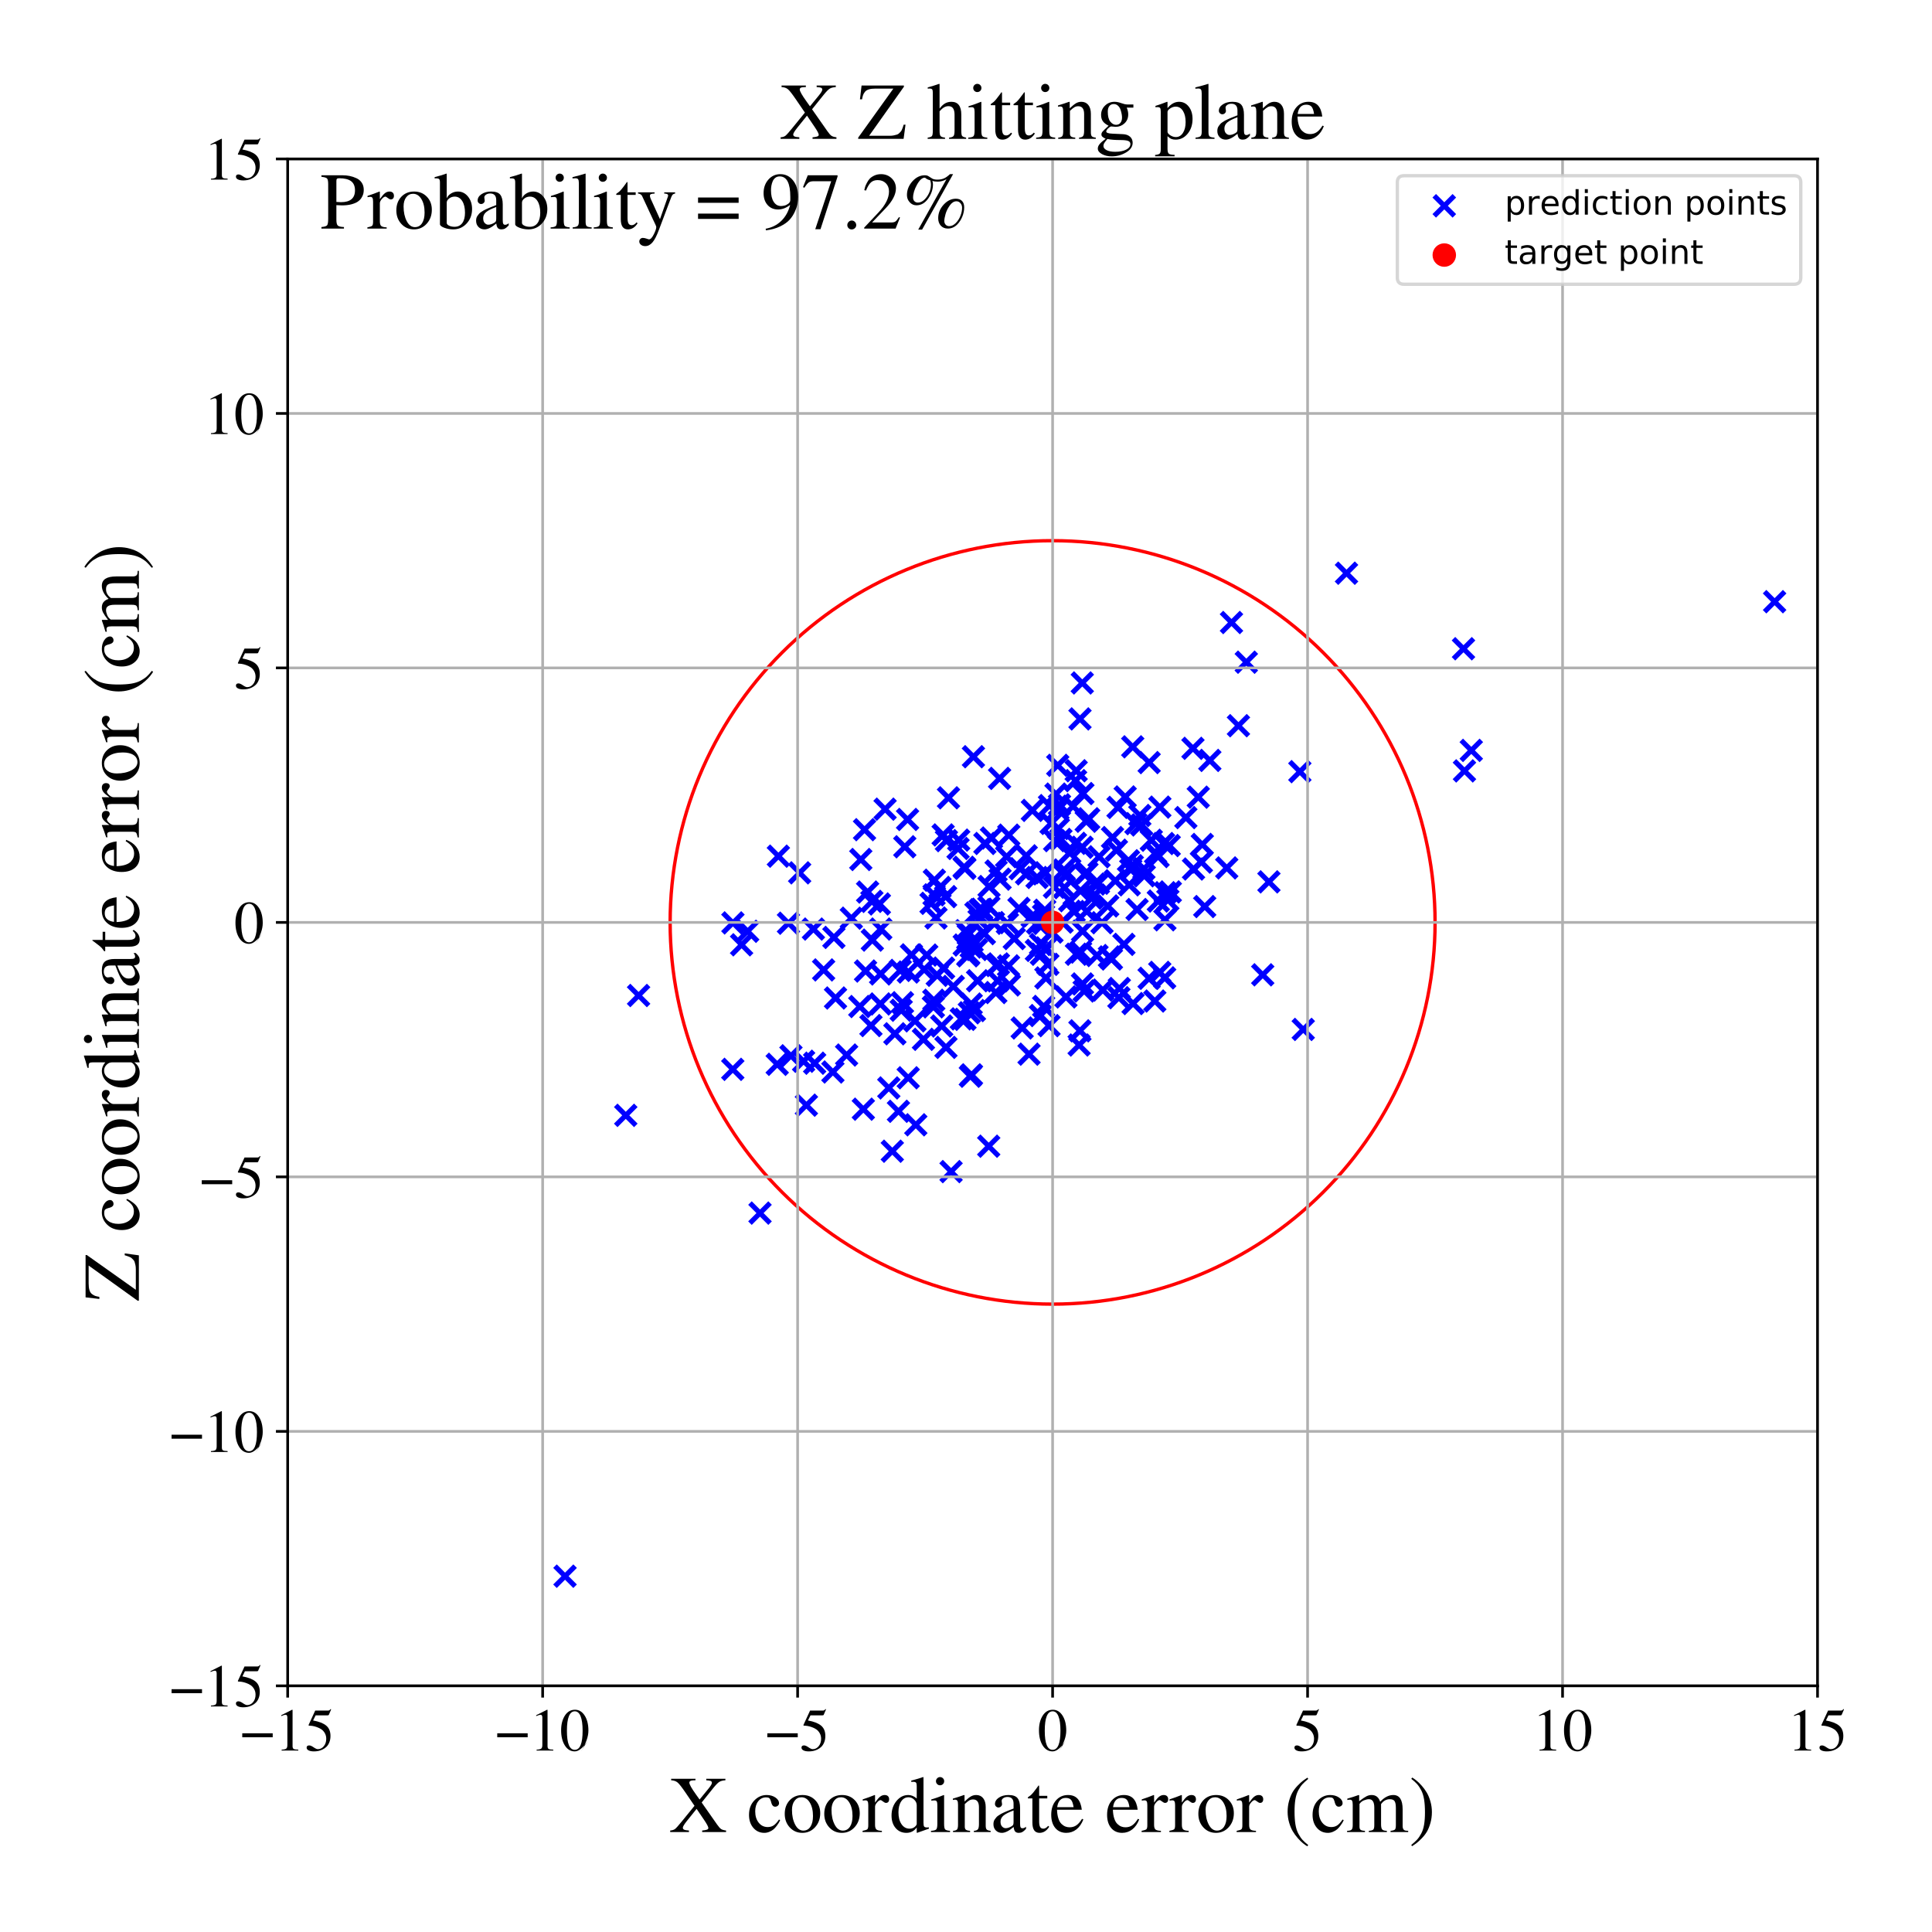 <?xml version="1.0" encoding="utf-8" standalone="no"?>
<!DOCTYPE svg PUBLIC "-//W3C//DTD SVG 1.1//EN"
  "http://www.w3.org/Graphics/SVG/1.1/DTD/svg11.dtd">
<!-- Created with matplotlib (https://matplotlib.org/) -->
<svg height="576pt" version="1.1" viewBox="0 0 576 576" width="576pt" xmlns="http://www.w3.org/2000/svg" xmlns:xlink="http://www.w3.org/1999/xlink">
 <defs>
  <style type="text/css">
*{stroke-linecap:butt;stroke-linejoin:round;}
  </style>
 </defs>
 <g id="figure_1">
  <g id="patch_1">
   <path d="M 0 576 
L 576 576 
L 576 0 
L 0 0 
z
" style="fill:#ffffff;"/>
  </g>
  <g id="axes_1">
   <g id="patch_2">
    <path d="M 85.766 502.609 
L 541.875 502.609 
L 541.875 47.391 
L 85.766 47.391 
z
" style="fill:#ffffff;"/>
   </g>
   <g id="PathCollection_1">
    <defs>
     <path d="M -3 3 
L 3 -3 
M -3 -3 
L 3 3 
" id="m3d5daca1f8" style="stroke:#0000ff;stroke-width:1.5;"/>
    </defs>
    <g clip-path="url(#p8e12555403)">
     <use style="fill:#0000ff;stroke:#0000ff;stroke-width:1.5;" x="320.635" xlink:href="#m3d5daca1f8" y="251.432"/>
     <use style="fill:#0000ff;stroke:#0000ff;stroke-width:1.5;" x="249.101" xlink:href="#m3d5daca1f8" y="297.539"/>
     <use style="fill:#0000ff;stroke:#0000ff;stroke-width:1.5;" x="289.64" xlink:href="#m3d5daca1f8" y="320.449"/>
     <use style="fill:#0000ff;stroke:#0000ff;stroke-width:1.5;" x="222.911" xlink:href="#m3d5daca1f8" y="277.652"/>
     <use style="fill:#0000ff;stroke:#0000ff;stroke-width:1.5;" x="339.001" xlink:href="#m3d5daca1f8" y="271.162"/>
     <use style="fill:#0000ff;stroke:#0000ff;stroke-width:1.5;" x="304.144" xlink:href="#m3d5daca1f8" y="258.991"/>
     <use style="fill:#0000ff;stroke:#0000ff;stroke-width:1.5;" x="311.203" xlink:href="#m3d5daca1f8" y="275.292"/>
     <use style="fill:#0000ff;stroke:#0000ff;stroke-width:1.5;" x="284.214" xlink:href="#m3d5daca1f8" y="294.09"/>
     <use style="fill:#0000ff;stroke:#0000ff;stroke-width:1.5;" x="268.404" xlink:href="#m3d5daca1f8" y="289.311"/>
     <use style="fill:#0000ff;stroke:#0000ff;stroke-width:1.5;" x="327.054" xlink:href="#m3d5daca1f8" y="284.879"/>
     <use style="fill:#0000ff;stroke:#0000ff;stroke-width:1.5;" x="342.603" xlink:href="#m3d5daca1f8" y="227.354"/>
     <use style="fill:#0000ff;stroke:#0000ff;stroke-width:1.5;" x="226.588" xlink:href="#m3d5daca1f8" y="361.666"/>
     <use style="fill:#0000ff;stroke:#0000ff;stroke-width:1.5;" x="308.983" xlink:href="#m3d5daca1f8" y="283.352"/>
     <use style="fill:#0000ff;stroke:#0000ff;stroke-width:1.5;" x="314.367" xlink:href="#m3d5daca1f8" y="264.513"/>
     <use style="fill:#0000ff;stroke:#0000ff;stroke-width:1.5;" x="262.593" xlink:href="#m3d5daca1f8" y="276.983"/>
     <use style="fill:#0000ff;stroke:#0000ff;stroke-width:1.5;" x="337.807" xlink:href="#m3d5daca1f8" y="299.195"/>
     <use style="fill:#0000ff;stroke:#0000ff;stroke-width:1.5;" x="264.983" xlink:href="#m3d5daca1f8" y="324.35"/>
     <use style="fill:#0000ff;stroke:#0000ff;stroke-width:1.5;" x="313.635" xlink:href="#m3d5daca1f8" y="277.878"/>
     <use style="fill:#0000ff;stroke:#0000ff;stroke-width:1.5;" x="275.542" xlink:href="#m3d5daca1f8" y="289.036"/>
     <use style="fill:#0000ff;stroke:#0000ff;stroke-width:1.5;" x="277.577" xlink:href="#m3d5daca1f8" y="269.315"/>
     <use style="fill:#0000ff;stroke:#0000ff;stroke-width:1.5;" x="320.678" xlink:href="#m3d5daca1f8" y="232.738"/>
     <use style="fill:#0000ff;stroke:#0000ff;stroke-width:1.5;" x="289.814" xlink:href="#m3d5daca1f8" y="280.667"/>
     <use style="fill:#0000ff;stroke:#0000ff;stroke-width:1.5;" x="358.179" xlink:href="#m3d5daca1f8" y="257.018"/>
     <use style="fill:#0000ff;stroke:#0000ff;stroke-width:1.5;" x="293.631" xlink:href="#m3d5daca1f8" y="251.469"/>
     <use style="fill:#0000ff;stroke:#0000ff;stroke-width:1.5;" x="336.444" xlink:href="#m3d5daca1f8" y="256.617"/>
     <use style="fill:#0000ff;stroke:#0000ff;stroke-width:1.5;" x="283.55" xlink:href="#m3d5daca1f8" y="349.3"/>
     <use style="fill:#0000ff;stroke:#0000ff;stroke-width:1.5;" x="323.994" xlink:href="#m3d5daca1f8" y="271.675"/>
     <use style="fill:#0000ff;stroke:#0000ff;stroke-width:1.5;" x="337.709" xlink:href="#m3d5daca1f8" y="222.66"/>
     <use style="fill:#0000ff;stroke:#0000ff;stroke-width:1.5;" x="270.813" xlink:href="#m3d5daca1f8" y="289.796"/>
     <use style="fill:#0000ff;stroke:#0000ff;stroke-width:1.5;" x="328.549" xlink:href="#m3d5daca1f8" y="275.096"/>
     <use style="fill:#0000ff;stroke:#0000ff;stroke-width:1.5;" x="190.384" xlink:href="#m3d5daca1f8" y="296.794"/>
     <use style="fill:#0000ff;stroke:#0000ff;stroke-width:1.5;" x="388.547" xlink:href="#m3d5daca1f8" y="306.911"/>
     <use style="fill:#0000ff;stroke:#0000ff;stroke-width:1.5;" x="288.523" xlink:href="#m3d5daca1f8" y="284.955"/>
     <use style="fill:#0000ff;stroke:#0000ff;stroke-width:1.5;" x="345.269" xlink:href="#m3d5daca1f8" y="255.369"/>
     <use style="fill:#0000ff;stroke:#0000ff;stroke-width:1.5;" x="271.739" xlink:href="#m3d5daca1f8" y="284.673"/>
     <use style="fill:#0000ff;stroke:#0000ff;stroke-width:1.5;" x="168.457" xlink:href="#m3d5daca1f8" y="469.92"/>
     <use style="fill:#0000ff;stroke:#0000ff;stroke-width:1.5;" x="321.982" xlink:href="#m3d5daca1f8" y="214.335"/>
     <use style="fill:#0000ff;stroke:#0000ff;stroke-width:1.5;" x="259.658" xlink:href="#m3d5daca1f8" y="305.76"/>
     <use style="fill:#0000ff;stroke:#0000ff;stroke-width:1.5;" x="258.667" xlink:href="#m3d5daca1f8" y="265.952"/>
     <use style="fill:#0000ff;stroke:#0000ff;stroke-width:1.5;" x="355.66" xlink:href="#m3d5daca1f8" y="223.106"/>
     <use style="fill:#0000ff;stroke:#0000ff;stroke-width:1.5;" x="287.468" xlink:href="#m3d5daca1f8" y="281.749"/>
     <use style="fill:#0000ff;stroke:#0000ff;stroke-width:1.5;" x="324.049" xlink:href="#m3d5daca1f8" y="260.207"/>
     <use style="fill:#0000ff;stroke:#0000ff;stroke-width:1.5;" x="297.451" xlink:href="#m3d5daca1f8" y="292.425"/>
     <use style="fill:#0000ff;stroke:#0000ff;stroke-width:1.5;" x="310.473" xlink:href="#m3d5daca1f8" y="284.494"/>
     <use style="fill:#0000ff;stroke:#0000ff;stroke-width:1.5;" x="290.522" xlink:href="#m3d5daca1f8" y="301.283"/>
     <use style="fill:#0000ff;stroke:#0000ff;stroke-width:1.5;" x="317.325" xlink:href="#m3d5daca1f8" y="264.641"/>
     <use style="fill:#0000ff;stroke:#0000ff;stroke-width:1.5;" x="327.472" xlink:href="#m3d5daca1f8" y="263.319"/>
     <use style="fill:#0000ff;stroke:#0000ff;stroke-width:1.5;" x="291.457" xlink:href="#m3d5daca1f8" y="292.394"/>
     <use style="fill:#0000ff;stroke:#0000ff;stroke-width:1.5;" x="330.763" xlink:href="#m3d5daca1f8" y="285.291"/>
     <use style="fill:#0000ff;stroke:#0000ff;stroke-width:1.5;" x="278.47" xlink:href="#m3d5daca1f8" y="266.787"/>
     <use style="fill:#0000ff;stroke:#0000ff;stroke-width:1.5;" x="401.443" xlink:href="#m3d5daca1f8" y="170.892"/>
     <use style="fill:#0000ff;stroke:#0000ff;stroke-width:1.5;" x="331.68" xlink:href="#m3d5daca1f8" y="249.703"/>
     <use style="fill:#0000ff;stroke:#0000ff;stroke-width:1.5;" x="327.669" xlink:href="#m3d5daca1f8" y="255.44"/>
     <use style="fill:#0000ff;stroke:#0000ff;stroke-width:1.5;" x="326.387" xlink:href="#m3d5daca1f8" y="266.811"/>
     <use style="fill:#0000ff;stroke:#0000ff;stroke-width:1.5;" x="300.103" xlink:href="#m3d5daca1f8" y="255.417"/>
     <use style="fill:#0000ff;stroke:#0000ff;stroke-width:1.5;" x="321.964" xlink:href="#m3d5daca1f8" y="307.327"/>
     <use style="fill:#0000ff;stroke:#0000ff;stroke-width:1.5;" x="314.425" xlink:href="#m3d5daca1f8" y="250.621"/>
     <use style="fill:#0000ff;stroke:#0000ff;stroke-width:1.5;" x="240.418" xlink:href="#m3d5daca1f8" y="329.493"/>
     <use style="fill:#0000ff;stroke:#0000ff;stroke-width:1.5;" x="529.079" xlink:href="#m3d5daca1f8" y="179.387"/>
     <use style="fill:#0000ff;stroke:#0000ff;stroke-width:1.5;" x="295.591" xlink:href="#m3d5daca1f8" y="249.843"/>
     <use style="fill:#0000ff;stroke:#0000ff;stroke-width:1.5;" x="285.825" xlink:href="#m3d5daca1f8" y="250.465"/>
     <use style="fill:#0000ff;stroke:#0000ff;stroke-width:1.5;" x="322.849" xlink:href="#m3d5daca1f8" y="236.585"/>
     <use style="fill:#0000ff;stroke:#0000ff;stroke-width:1.5;" x="332.509" xlink:href="#m3d5daca1f8" y="262.583"/>
     <use style="fill:#0000ff;stroke:#0000ff;stroke-width:1.5;" x="296.978" xlink:href="#m3d5daca1f8" y="259.675"/>
     <use style="fill:#0000ff;stroke:#0000ff;stroke-width:1.5;" x="304.746" xlink:href="#m3d5daca1f8" y="306.476"/>
     <use style="fill:#0000ff;stroke:#0000ff;stroke-width:1.5;" x="293.474" xlink:href="#m3d5daca1f8" y="278.353"/>
     <use style="fill:#0000ff;stroke:#0000ff;stroke-width:1.5;" x="315.349" xlink:href="#m3d5daca1f8" y="228.171"/>
     <use style="fill:#0000ff;stroke:#0000ff;stroke-width:1.5;" x="235.811" xlink:href="#m3d5daca1f8" y="314.776"/>
     <use style="fill:#0000ff;stroke:#0000ff;stroke-width:1.5;" x="317.551" xlink:href="#m3d5daca1f8" y="261.043"/>
     <use style="fill:#0000ff;stroke:#0000ff;stroke-width:1.5;" x="300.756" xlink:href="#m3d5daca1f8" y="248.985"/>
     <use style="fill:#0000ff;stroke:#0000ff;stroke-width:1.5;" x="326.336" xlink:href="#m3d5daca1f8" y="263.565"/>
     <use style="fill:#0000ff;stroke:#0000ff;stroke-width:1.5;" x="287.942" xlink:href="#m3d5daca1f8" y="277.457"/>
     <use style="fill:#0000ff;stroke:#0000ff;stroke-width:1.5;" x="300.341" xlink:href="#m3d5daca1f8" y="275.268"/>
     <use style="fill:#0000ff;stroke:#0000ff;stroke-width:1.5;" x="276.297" xlink:href="#m3d5daca1f8" y="284.741"/>
     <use style="fill:#0000ff;stroke:#0000ff;stroke-width:1.5;" x="371.567" xlink:href="#m3d5daca1f8" y="197.425"/>
     <use style="fill:#0000ff;stroke:#0000ff;stroke-width:1.5;" x="315.874" xlink:href="#m3d5daca1f8" y="239.943"/>
     <use style="fill:#0000ff;stroke:#0000ff;stroke-width:1.5;" x="311.477" xlink:href="#m3d5daca1f8" y="271.375"/>
     <use style="fill:#0000ff;stroke:#0000ff;stroke-width:1.5;" x="287.662" xlink:href="#m3d5daca1f8" y="258.887"/>
     <use style="fill:#0000ff;stroke:#0000ff;stroke-width:1.5;" x="303.79" xlink:href="#m3d5daca1f8" y="270.82"/>
     <use style="fill:#0000ff;stroke:#0000ff;stroke-width:1.5;" x="342.586" xlink:href="#m3d5daca1f8" y="291.672"/>
     <use style="fill:#0000ff;stroke:#0000ff;stroke-width:1.5;" x="311.151" xlink:href="#m3d5daca1f8" y="300.051"/>
     <use style="fill:#0000ff;stroke:#0000ff;stroke-width:1.5;" x="367.153" xlink:href="#m3d5daca1f8" y="185.595"/>
     <use style="fill:#0000ff;stroke:#0000ff;stroke-width:1.5;" x="322.614" xlink:href="#m3d5daca1f8" y="252.597"/>
     <use style="fill:#0000ff;stroke:#0000ff;stroke-width:1.5;" x="278.403" xlink:href="#m3d5daca1f8" y="298.209"/>
     <use style="fill:#0000ff;stroke:#0000ff;stroke-width:1.5;" x="338.654" xlink:href="#m3d5daca1f8" y="245.554"/>
     <use style="fill:#0000ff;stroke:#0000ff;stroke-width:1.5;" x="323.84" xlink:href="#m3d5daca1f8" y="244.844"/>
     <use style="fill:#0000ff;stroke:#0000ff;stroke-width:1.5;" x="347.398" xlink:href="#m3d5daca1f8" y="266.155"/>
     <use style="fill:#0000ff;stroke:#0000ff;stroke-width:1.5;" x="257.751" xlink:href="#m3d5daca1f8" y="247.357"/>
     <use style="fill:#0000ff;stroke:#0000ff;stroke-width:1.5;" x="278.572" xlink:href="#m3d5daca1f8" y="262.414"/>
     <use style="fill:#0000ff;stroke:#0000ff;stroke-width:1.5;" x="282.169" xlink:href="#m3d5daca1f8" y="250.621"/>
     <use style="fill:#0000ff;stroke:#0000ff;stroke-width:1.5;" x="345.795" xlink:href="#m3d5daca1f8" y="240.632"/>
     <use style="fill:#0000ff;stroke:#0000ff;stroke-width:1.5;" x="186.562" xlink:href="#m3d5daca1f8" y="332.526"/>
     <use style="fill:#0000ff;stroke:#0000ff;stroke-width:1.5;" x="307.723" xlink:href="#m3d5daca1f8" y="273.226"/>
     <use style="fill:#0000ff;stroke:#0000ff;stroke-width:1.5;" x="269.749" xlink:href="#m3d5daca1f8" y="252.452"/>
     <use style="fill:#0000ff;stroke:#0000ff;stroke-width:1.5;" x="319.903" xlink:href="#m3d5daca1f8" y="240.368"/>
     <use style="fill:#0000ff;stroke:#0000ff;stroke-width:1.5;" x="315.544" xlink:href="#m3d5daca1f8" y="247.021"/>
     <use style="fill:#0000ff;stroke:#0000ff;stroke-width:1.5;" x="306.054" xlink:href="#m3d5daca1f8" y="260.527"/>
     <use style="fill:#0000ff;stroke:#0000ff;stroke-width:1.5;" x="353.546" xlink:href="#m3d5daca1f8" y="243.753"/>
     <use style="fill:#0000ff;stroke:#0000ff;stroke-width:1.5;" x="239.586" xlink:href="#m3d5daca1f8" y="316.396"/>
     <use style="fill:#0000ff;stroke:#0000ff;stroke-width:1.5;" x="260.08" xlink:href="#m3d5daca1f8" y="280.277"/>
     <use style="fill:#0000ff;stroke:#0000ff;stroke-width:1.5;" x="369.224" xlink:href="#m3d5daca1f8" y="216.359"/>
     <use style="fill:#0000ff;stroke:#0000ff;stroke-width:1.5;" x="248.316" xlink:href="#m3d5daca1f8" y="319.602"/>
     <use style="fill:#0000ff;stroke:#0000ff;stroke-width:1.5;" x="310.189" xlink:href="#m3d5daca1f8" y="302.776"/>
     <use style="fill:#0000ff;stroke:#0000ff;stroke-width:1.5;" x="359.169" xlink:href="#m3d5daca1f8" y="270.279"/>
     <use style="fill:#0000ff;stroke:#0000ff;stroke-width:1.5;" x="348.588" xlink:href="#m3d5daca1f8" y="252.089"/>
     <use style="fill:#0000ff;stroke:#0000ff;stroke-width:1.5;" x="298.153" xlink:href="#m3d5daca1f8" y="262.101"/>
     <use style="fill:#0000ff;stroke:#0000ff;stroke-width:1.5;" x="360.694" xlink:href="#m3d5daca1f8" y="226.705"/>
     <use style="fill:#0000ff;stroke:#0000ff;stroke-width:1.5;" x="232.065" xlink:href="#m3d5daca1f8" y="255.255"/>
     <use style="fill:#0000ff;stroke:#0000ff;stroke-width:1.5;" x="288.828" xlink:href="#m3d5daca1f8" y="284.589"/>
     <use style="fill:#0000ff;stroke:#0000ff;stroke-width:1.5;" x="282.782" xlink:href="#m3d5daca1f8" y="237.86"/>
     <use style="fill:#0000ff;stroke:#0000ff;stroke-width:1.5;" x="291.903" xlink:href="#m3d5daca1f8" y="274.339"/>
     <use style="fill:#0000ff;stroke:#0000ff;stroke-width:1.5;" x="257.394" xlink:href="#m3d5daca1f8" y="330.688"/>
     <use style="fill:#0000ff;stroke:#0000ff;stroke-width:1.5;" x="341.148" xlink:href="#m3d5daca1f8" y="261.097"/>
     <use style="fill:#0000ff;stroke:#0000ff;stroke-width:1.5;" x="289.29" xlink:href="#m3d5daca1f8" y="320.866"/>
     <use style="fill:#0000ff;stroke:#0000ff;stroke-width:1.5;" x="292.205" xlink:href="#m3d5daca1f8" y="271.219"/>
     <use style="fill:#0000ff;stroke:#0000ff;stroke-width:1.5;" x="218.506" xlink:href="#m3d5daca1f8" y="275.151"/>
     <use style="fill:#0000ff;stroke:#0000ff;stroke-width:1.5;" x="313.351" xlink:href="#m3d5daca1f8" y="245.488"/>
     <use style="fill:#0000ff;stroke:#0000ff;stroke-width:1.5;" x="281.319" xlink:href="#m3d5daca1f8" y="288.621"/>
     <use style="fill:#0000ff;stroke:#0000ff;stroke-width:1.5;" x="317.797" xlink:href="#m3d5daca1f8" y="297.223"/>
     <use style="fill:#0000ff;stroke:#0000ff;stroke-width:1.5;" x="314.828" xlink:href="#m3d5daca1f8" y="236.747"/>
     <use style="fill:#0000ff;stroke:#0000ff;stroke-width:1.5;" x="258.053" xlink:href="#m3d5daca1f8" y="289.498"/>
     <use style="fill:#0000ff;stroke:#0000ff;stroke-width:1.5;" x="331.357" xlink:href="#m3d5daca1f8" y="285.919"/>
     <use style="fill:#0000ff;stroke:#0000ff;stroke-width:1.5;" x="294.877" xlink:href="#m3d5daca1f8" y="264.305"/>
     <use style="fill:#0000ff;stroke:#0000ff;stroke-width:1.5;" x="347.306" xlink:href="#m3d5daca1f8" y="274.227"/>
     <use style="fill:#0000ff;stroke:#0000ff;stroke-width:1.5;" x="270.579" xlink:href="#m3d5daca1f8" y="244.311"/>
     <use style="fill:#0000ff;stroke:#0000ff;stroke-width:1.5;" x="346.894" xlink:href="#m3d5daca1f8" y="251.486"/>
     <use style="fill:#0000ff;stroke:#0000ff;stroke-width:1.5;" x="337.123" xlink:href="#m3d5daca1f8" y="259.263"/>
     <use style="fill:#0000ff;stroke:#0000ff;stroke-width:1.5;" x="344.294" xlink:href="#m3d5daca1f8" y="298.445"/>
     <use style="fill:#0000ff;stroke:#0000ff;stroke-width:1.5;" x="272.782" xlink:href="#m3d5daca1f8" y="304.352"/>
     <use style="fill:#0000ff;stroke:#0000ff;stroke-width:1.5;" x="322.167" xlink:href="#m3d5daca1f8" y="283.856"/>
     <use style="fill:#0000ff;stroke:#0000ff;stroke-width:1.5;" x="322.667" xlink:href="#m3d5daca1f8" y="203.611"/>
     <use style="fill:#0000ff;stroke:#0000ff;stroke-width:1.5;" x="269.062" xlink:href="#m3d5daca1f8" y="298.94"/>
     <use style="fill:#0000ff;stroke:#0000ff;stroke-width:1.5;" x="325.456" xlink:href="#m3d5daca1f8" y="267.765"/>
     <use style="fill:#0000ff;stroke:#0000ff;stroke-width:1.5;" x="285.631" xlink:href="#m3d5daca1f8" y="252.955"/>
     <use style="fill:#0000ff;stroke:#0000ff;stroke-width:1.5;" x="290.218" xlink:href="#m3d5daca1f8" y="225.605"/>
     <use style="fill:#0000ff;stroke:#0000ff;stroke-width:1.5;" x="248.613" xlink:href="#m3d5daca1f8" y="279.48"/>
     <use style="fill:#0000ff;stroke:#0000ff;stroke-width:1.5;" x="323.387" xlink:href="#m3d5daca1f8" y="260.685"/>
     <use style="fill:#0000ff;stroke:#0000ff;stroke-width:1.5;" x="316.305" xlink:href="#m3d5daca1f8" y="250.264"/>
     <use style="fill:#0000ff;stroke:#0000ff;stroke-width:1.5;" x="294.815" xlink:href="#m3d5daca1f8" y="270.424"/>
     <use style="fill:#0000ff;stroke:#0000ff;stroke-width:1.5;" x="436.613" xlink:href="#m3d5daca1f8" y="229.831"/>
     <use style="fill:#0000ff;stroke:#0000ff;stroke-width:1.5;" x="245.557" xlink:href="#m3d5daca1f8" y="289.168"/>
     <use style="fill:#0000ff;stroke:#0000ff;stroke-width:1.5;" x="333.711" xlink:href="#m3d5daca1f8" y="294.704"/>
     <use style="fill:#0000ff;stroke:#0000ff;stroke-width:1.5;" x="339.825" xlink:href="#m3d5daca1f8" y="243.124"/>
     <use style="fill:#0000ff;stroke:#0000ff;stroke-width:1.5;" x="311.122" xlink:href="#m3d5daca1f8" y="272.903"/>
     <use style="fill:#0000ff;stroke:#0000ff;stroke-width:1.5;" x="296.886" xlink:href="#m3d5daca1f8" y="295.915"/>
     <use style="fill:#0000ff;stroke:#0000ff;stroke-width:1.5;" x="387.533" xlink:href="#m3d5daca1f8" y="230.057"/>
     <use style="fill:#0000ff;stroke:#0000ff;stroke-width:1.5;" x="336.672" xlink:href="#m3d5daca1f8" y="263.798"/>
     <use style="fill:#0000ff;stroke:#0000ff;stroke-width:1.5;" x="289.549" xlink:href="#m3d5daca1f8" y="299.34"/>
     <use style="fill:#0000ff;stroke:#0000ff;stroke-width:1.5;" x="294.773" xlink:href="#m3d5daca1f8" y="341.724"/>
     <use style="fill:#0000ff;stroke:#0000ff;stroke-width:1.5;" x="322.75" xlink:href="#m3d5daca1f8" y="277.597"/>
     <use style="fill:#0000ff;stroke:#0000ff;stroke-width:1.5;" x="281.921" xlink:href="#m3d5daca1f8" y="267.315"/>
     <use style="fill:#0000ff;stroke:#0000ff;stroke-width:1.5;" x="330.261" xlink:href="#m3d5daca1f8" y="270.098"/>
     <use style="fill:#0000ff;stroke:#0000ff;stroke-width:1.5;" x="310.232" xlink:href="#m3d5daca1f8" y="281.58"/>
     <use style="fill:#0000ff;stroke:#0000ff;stroke-width:1.5;" x="335.459" xlink:href="#m3d5daca1f8" y="237.597"/>
     <use style="fill:#0000ff;stroke:#0000ff;stroke-width:1.5;" x="288.99" xlink:href="#m3d5daca1f8" y="301.95"/>
     <use style="fill:#0000ff;stroke:#0000ff;stroke-width:1.5;" x="266.789" xlink:href="#m3d5daca1f8" y="308.21"/>
     <use style="fill:#0000ff;stroke:#0000ff;stroke-width:1.5;" x="280.765" xlink:href="#m3d5daca1f8" y="305.891"/>
     <use style="fill:#0000ff;stroke:#0000ff;stroke-width:1.5;" x="279.433" xlink:href="#m3d5daca1f8" y="290.769"/>
     <use style="fill:#0000ff;stroke:#0000ff;stroke-width:1.5;" x="312.894" xlink:href="#m3d5daca1f8" y="240.181"/>
     <use style="fill:#0000ff;stroke:#0000ff;stroke-width:1.5;" x="365.739" xlink:href="#m3d5daca1f8" y="258.757"/>
     <use style="fill:#0000ff;stroke:#0000ff;stroke-width:1.5;" x="340.361" xlink:href="#m3d5daca1f8" y="245.951"/>
     <use style="fill:#0000ff;stroke:#0000ff;stroke-width:1.5;" x="315.416" xlink:href="#m3d5daca1f8" y="241.302"/>
     <use style="fill:#0000ff;stroke:#0000ff;stroke-width:1.5;" x="311.671" xlink:href="#m3d5daca1f8" y="260.195"/>
     <use style="fill:#0000ff;stroke:#0000ff;stroke-width:1.5;" x="348.184" xlink:href="#m3d5daca1f8" y="268.329"/>
     <use style="fill:#0000ff;stroke:#0000ff;stroke-width:1.5;" x="312.751" xlink:href="#m3d5daca1f8" y="305.782"/>
     <use style="fill:#0000ff;stroke:#0000ff;stroke-width:1.5;" x="309.182" xlink:href="#m3d5daca1f8" y="261.607"/>
     <use style="fill:#0000ff;stroke:#0000ff;stroke-width:1.5;" x="320.844" xlink:href="#m3d5daca1f8" y="229.79"/>
     <use style="fill:#0000ff;stroke:#0000ff;stroke-width:1.5;" x="343.243" xlink:href="#m3d5daca1f8" y="250.512"/>
     <use style="fill:#0000ff;stroke:#0000ff;stroke-width:1.5;" x="289.544" xlink:href="#m3d5daca1f8" y="282.342"/>
     <use style="fill:#0000ff;stroke:#0000ff;stroke-width:1.5;" x="267.862" xlink:href="#m3d5daca1f8" y="331.317"/>
     <use style="fill:#0000ff;stroke:#0000ff;stroke-width:1.5;" x="281.187" xlink:href="#m3d5daca1f8" y="248.924"/>
     <use style="fill:#0000ff;stroke:#0000ff;stroke-width:1.5;" x="278.275" xlink:href="#m3d5daca1f8" y="300.17"/>
     <use style="fill:#0000ff;stroke:#0000ff;stroke-width:1.5;" x="287.693" xlink:href="#m3d5daca1f8" y="303.902"/>
     <use style="fill:#0000ff;stroke:#0000ff;stroke-width:1.5;" x="270.773" xlink:href="#m3d5daca1f8" y="321.326"/>
     <use style="fill:#0000ff;stroke:#0000ff;stroke-width:1.5;" x="268.689" xlink:href="#m3d5daca1f8" y="301.186"/>
     <use style="fill:#0000ff;stroke:#0000ff;stroke-width:1.5;" x="262.172" xlink:href="#m3d5daca1f8" y="269.505"/>
     <use style="fill:#0000ff;stroke:#0000ff;stroke-width:1.5;" x="344.52" xlink:href="#m3d5daca1f8" y="254.337"/>
     <use style="fill:#0000ff;stroke:#0000ff;stroke-width:1.5;" x="321.722" xlink:href="#m3d5daca1f8" y="311.556"/>
     <use style="fill:#0000ff;stroke:#0000ff;stroke-width:1.5;" x="436.325" xlink:href="#m3d5daca1f8" y="193.414"/>
     <use style="fill:#0000ff;stroke:#0000ff;stroke-width:1.5;" x="292.687" xlink:href="#m3d5daca1f8" y="271.081"/>
     <use style="fill:#0000ff;stroke:#0000ff;stroke-width:1.5;" x="345.34" xlink:href="#m3d5daca1f8" y="268.635"/>
     <use style="fill:#0000ff;stroke:#0000ff;stroke-width:1.5;" x="296.182" xlink:href="#m3d5daca1f8" y="275.064"/>
     <use style="fill:#0000ff;stroke:#0000ff;stroke-width:1.5;" x="253.812" xlink:href="#m3d5daca1f8" y="273.744"/>
     <use style="fill:#0000ff;stroke:#0000ff;stroke-width:1.5;" x="307.788" xlink:href="#m3d5daca1f8" y="241.605"/>
     <use style="fill:#0000ff;stroke:#0000ff;stroke-width:1.5;" x="259.939" xlink:href="#m3d5daca1f8" y="268.733"/>
     <use style="fill:#0000ff;stroke:#0000ff;stroke-width:1.5;" x="337.575" xlink:href="#m3d5daca1f8" y="258.116"/>
     <use style="fill:#0000ff;stroke:#0000ff;stroke-width:1.5;" x="309.332" xlink:href="#m3d5daca1f8" y="275.254"/>
     <use style="fill:#0000ff;stroke:#0000ff;stroke-width:1.5;" x="311.836" xlink:href="#m3d5daca1f8" y="282.604"/>
     <use style="fill:#0000ff;stroke:#0000ff;stroke-width:1.5;" x="263.875" xlink:href="#m3d5daca1f8" y="241.241"/>
     <use style="fill:#0000ff;stroke:#0000ff;stroke-width:1.5;" x="256.334" xlink:href="#m3d5daca1f8" y="300.083"/>
     <use style="fill:#0000ff;stroke:#0000ff;stroke-width:1.5;" x="238.404" xlink:href="#m3d5daca1f8" y="260.225"/>
     <use style="fill:#0000ff;stroke:#0000ff;stroke-width:1.5;" x="333.575" xlink:href="#m3d5daca1f8" y="297.444"/>
     <use style="fill:#0000ff;stroke:#0000ff;stroke-width:1.5;" x="312.406" xlink:href="#m3d5daca1f8" y="287.501"/>
     <use style="fill:#0000ff;stroke:#0000ff;stroke-width:1.5;" x="320.917" xlink:href="#m3d5daca1f8" y="284.494"/>
     <use style="fill:#0000ff;stroke:#0000ff;stroke-width:1.5;" x="298.014" xlink:href="#m3d5daca1f8" y="232.061"/>
     <use style="fill:#0000ff;stroke:#0000ff;stroke-width:1.5;" x="306.793" xlink:href="#m3d5daca1f8" y="314.284"/>
     <use style="fill:#0000ff;stroke:#0000ff;stroke-width:1.5;" x="242.509" xlink:href="#m3d5daca1f8" y="276.988"/>
     <use style="fill:#0000ff;stroke:#0000ff;stroke-width:1.5;" x="291.148" xlink:href="#m3d5daca1f8" y="283.084"/>
     <use style="fill:#0000ff;stroke:#0000ff;stroke-width:1.5;" x="235.071" xlink:href="#m3d5daca1f8" y="275.246"/>
     <use style="fill:#0000ff;stroke:#0000ff;stroke-width:1.5;" x="345.769" xlink:href="#m3d5daca1f8" y="289.898"/>
     <use style="fill:#0000ff;stroke:#0000ff;stroke-width:1.5;" x="355.832" xlink:href="#m3d5daca1f8" y="259.085"/>
     <use style="fill:#0000ff;stroke:#0000ff;stroke-width:1.5;" x="318.917" xlink:href="#m3d5daca1f8" y="268.535"/>
     <use style="fill:#0000ff;stroke:#0000ff;stroke-width:1.5;" x="322.127" xlink:href="#m3d5daca1f8" y="265.588"/>
     <use style="fill:#0000ff;stroke:#0000ff;stroke-width:1.5;" x="262.461" xlink:href="#m3d5daca1f8" y="299.315"/>
     <use style="fill:#0000ff;stroke:#0000ff;stroke-width:1.5;" x="256.637" xlink:href="#m3d5daca1f8" y="256.248"/>
     <use style="fill:#0000ff;stroke:#0000ff;stroke-width:1.5;" x="357.248" xlink:href="#m3d5daca1f8" y="237.665"/>
     <use style="fill:#0000ff;stroke:#0000ff;stroke-width:1.5;" x="300.939" xlink:href="#m3d5daca1f8" y="293.652"/>
     <use style="fill:#0000ff;stroke:#0000ff;stroke-width:1.5;" x="252.406" xlink:href="#m3d5daca1f8" y="314.547"/>
     <use style="fill:#0000ff;stroke:#0000ff;stroke-width:1.5;" x="358.45" xlink:href="#m3d5daca1f8" y="251.763"/>
     <use style="fill:#0000ff;stroke:#0000ff;stroke-width:1.5;" x="221.099" xlink:href="#m3d5daca1f8" y="281.679"/>
     <use style="fill:#0000ff;stroke:#0000ff;stroke-width:1.5;" x="317.205" xlink:href="#m3d5daca1f8" y="259.366"/>
     <use style="fill:#0000ff;stroke:#0000ff;stroke-width:1.5;" x="311.819" xlink:href="#m3d5daca1f8" y="291.559"/>
     <use style="fill:#0000ff;stroke:#0000ff;stroke-width:1.5;" x="376.466" xlink:href="#m3d5daca1f8" y="290.629"/>
     <use style="fill:#0000ff;stroke:#0000ff;stroke-width:1.5;" x="300.677" xlink:href="#m3d5daca1f8" y="287.961"/>
     <use style="fill:#0000ff;stroke:#0000ff;stroke-width:1.5;" x="378.312" xlink:href="#m3d5daca1f8" y="262.915"/>
     <use style="fill:#0000ff;stroke:#0000ff;stroke-width:1.5;" x="279.056" xlink:href="#m3d5daca1f8" y="273.686"/>
     <use style="fill:#0000ff;stroke:#0000ff;stroke-width:1.5;" x="266.033" xlink:href="#m3d5daca1f8" y="343.22"/>
     <use style="fill:#0000ff;stroke:#0000ff;stroke-width:1.5;" x="348.917" xlink:href="#m3d5daca1f8" y="265.914"/>
     <use style="fill:#0000ff;stroke:#0000ff;stroke-width:1.5;" x="316.649" xlink:href="#m3d5daca1f8" y="274.906"/>
     <use style="fill:#0000ff;stroke:#0000ff;stroke-width:1.5;" x="305.953" xlink:href="#m3d5daca1f8" y="255.156"/>
     <use style="fill:#0000ff;stroke:#0000ff;stroke-width:1.5;" x="318.937" xlink:href="#m3d5daca1f8" y="254.263"/>
     <use style="fill:#0000ff;stroke:#0000ff;stroke-width:1.5;" x="341.034" xlink:href="#m3d5daca1f8" y="259.02"/>
     <use style="fill:#0000ff;stroke:#0000ff;stroke-width:1.5;" x="322.727" xlink:href="#m3d5daca1f8" y="293.349"/>
     <use style="fill:#0000ff;stroke:#0000ff;stroke-width:1.5;" x="308.104" xlink:href="#m3d5daca1f8" y="272.972"/>
     <use style="fill:#0000ff;stroke:#0000ff;stroke-width:1.5;" x="302.389" xlink:href="#m3d5daca1f8" y="279.819"/>
     <use style="fill:#0000ff;stroke:#0000ff;stroke-width:1.5;" x="273.029" xlink:href="#m3d5daca1f8" y="335.345"/>
     <use style="fill:#0000ff;stroke:#0000ff;stroke-width:1.5;" x="438.646" xlink:href="#m3d5daca1f8" y="223.723"/>
     <use style="fill:#0000ff;stroke:#0000ff;stroke-width:1.5;" x="297.062" xlink:href="#m3d5daca1f8" y="287.859"/>
     <use style="fill:#0000ff;stroke:#0000ff;stroke-width:1.5;" x="218.468" xlink:href="#m3d5daca1f8" y="318.811"/>
     <use style="fill:#0000ff;stroke:#0000ff;stroke-width:1.5;" x="290.958" xlink:href="#m3d5daca1f8" y="272.194"/>
     <use style="fill:#0000ff;stroke:#0000ff;stroke-width:1.5;" x="231.717" xlink:href="#m3d5daca1f8" y="317.311"/>
     <use style="fill:#0000ff;stroke:#0000ff;stroke-width:1.5;" x="328.79" xlink:href="#m3d5daca1f8" y="295.173"/>
     <use style="fill:#0000ff;stroke:#0000ff;stroke-width:1.5;" x="242.88" xlink:href="#m3d5daca1f8" y="316.978"/>
     <use style="fill:#0000ff;stroke:#0000ff;stroke-width:1.5;" x="262.536" xlink:href="#m3d5daca1f8" y="290.373"/>
     <use style="fill:#0000ff;stroke:#0000ff;stroke-width:1.5;" x="335.085" xlink:href="#m3d5daca1f8" y="281.551"/>
     <use style="fill:#0000ff;stroke:#0000ff;stroke-width:1.5;" x="275.313" xlink:href="#m3d5daca1f8" y="309.861"/>
     <use style="fill:#0000ff;stroke:#0000ff;stroke-width:1.5;" x="347.234" xlink:href="#m3d5daca1f8" y="291.533"/>
     <use style="fill:#0000ff;stroke:#0000ff;stroke-width:1.5;" x="324.584" xlink:href="#m3d5daca1f8" y="244.1"/>
     <use style="fill:#0000ff;stroke:#0000ff;stroke-width:1.5;" x="320.237" xlink:href="#m3d5daca1f8" y="271.752"/>
     <use style="fill:#0000ff;stroke:#0000ff;stroke-width:1.5;" x="280.246" xlink:href="#m3d5daca1f8" y="264.566"/>
     <use style="fill:#0000ff;stroke:#0000ff;stroke-width:1.5;" x="332.843" xlink:href="#m3d5daca1f8" y="253.466"/>
     <use style="fill:#0000ff;stroke:#0000ff;stroke-width:1.5;" x="287.43" xlink:href="#m3d5daca1f8" y="258.572"/>
     <use style="fill:#0000ff;stroke:#0000ff;stroke-width:1.5;" x="323.224" xlink:href="#m3d5daca1f8" y="295.45"/>
     <use style="fill:#0000ff;stroke:#0000ff;stroke-width:1.5;" x="286.604" xlink:href="#m3d5daca1f8" y="303.758"/>
     <use style="fill:#0000ff;stroke:#0000ff;stroke-width:1.5;" x="282.025" xlink:href="#m3d5daca1f8" y="312.261"/>
     <use style="fill:#0000ff;stroke:#0000ff;stroke-width:1.5;" x="333.325" xlink:href="#m3d5daca1f8" y="240.719"/>
     <use style="fill:#0000ff;stroke:#0000ff;stroke-width:1.5;" x="297.664" xlink:href="#m3d5daca1f8" y="287.383"/>
     <use style="fill:#0000ff;stroke:#0000ff;stroke-width:1.5;" x="288.679" xlink:href="#m3d5daca1f8" y="278.637"/>
    </g>
   </g>
   <g id="PathCollection_2">
    <defs>
     <path d="M 0 3 
C 0.796 3 1.559 2.684 2.121 2.121 
C 2.684 1.559 3 0.796 3 0 
C 3 -0.796 2.684 -1.559 2.121 -2.121 
C 1.559 -2.684 0.796 -3 0 -3 
C -0.796 -3 -1.559 -2.684 -2.121 -2.121 
C -2.684 -1.559 -3 -0.796 -3 0 
C -3 0.796 -2.684 1.559 -2.121 2.121 
C -1.559 2.684 -0.796 3 0 3 
z
" id="m779d445b9e" style="stroke:#ff0000;"/>
    </defs>
    <g clip-path="url(#p8e12555403)">
     <use style="fill:#ff0000;stroke:#ff0000;" x="313.82" xlink:href="#m779d445b9e" y="275"/>
    </g>
   </g>
   <g id="patch_3">
    <path clip-path="url(#p8e12555403)" d="M 313.82 388.805 
C 344.061 388.805 373.067 376.814 394.45 355.472 
C 415.833 334.131 427.848 305.181 427.848 275 
C 427.848 244.819 415.833 215.869 394.45 194.528 
C 373.067 173.186 344.061 161.195 313.82 161.195 
C 283.58 161.195 254.574 173.186 233.191 194.528 
C 211.808 215.869 199.793 244.819 199.793 275 
C 199.793 305.181 211.808 334.131 233.191 355.472 
C 254.574 376.814 283.58 388.805 313.82 388.805 
z
" style="fill:none;stroke:#ff0000;stroke-linejoin:miter;"/>
   </g>
   <g id="matplotlib.axis_1">
    <g id="xtick_1">
     <g id="line2d_1">
      <path clip-path="url(#p8e12555403)" d="M 85.766 502.609 
L 85.766 47.391 
" style="fill:none;stroke:#b0b0b0;stroke-linecap:square;stroke-width:0.8;"/>
     </g>
     <g id="line2d_2">
      <defs>
       <path d="M 0 0 
L 0 3.5 
" id="m8589f3cd7d" style="stroke:#000000;stroke-width:0.8;"/>
      </defs>
      <g>
       <use style="stroke:#000000;stroke-width:0.8;" x="85.766" xlink:href="#m8589f3cd7d" y="502.609"/>
      </g>
     </g>
     <g id="text_1">
      <!-- −15 -->
      <defs>
       <path d="M 3 22 
L 3 28.594 
L 53.406 28.594 
L 53.406 22 
z
" id="FreeSerif-8722"/>
       <path d="M 18.297 59.297 
Q 16.5 59.297 11.094 57.094 
L 11.094 58.5 
L 29.094 67.594 
L 29.906 67.406 
L 29.906 7.406 
Q 29.906 3.797 31.703 2.688 
Q 33.5 1.594 39.406 1.5 
L 39.406 0 
L 11.797 0 
L 11.797 1.5 
Q 17.406 1.703 19.344 3.141 
Q 21.297 4.594 21.297 9.297 
L 21.297 54.594 
Q 21.297 59.297 18.297 59.297 
z
" id="FreeSerif-49"/>
       <path d="M 35.703 19.406 
Q 35.703 24.703 33.344 28.797 
Q 31 32.906 27.641 35.156 
Q 24.297 37.406 20.141 38.844 
Q 16 40.297 12.953 40.75 
Q 9.906 41.203 7.594 41.203 
Q 6.406 41.203 6.406 42 
Q 6.406 42.297 6.5 42.5 
L 17.406 66.203 
L 38.297 66.203 
Q 39.906 66.203 40.844 66.703 
Q 41.797 67.203 42.906 68.797 
L 43.797 68.094 
L 40 59.203 
Q 39.594 58.297 37.703 58.297 
L 18.094 58.297 
L 13.906 49.797 
Q 28.5 47.203 35.594 41.344 
Q 42.703 35.5 42.703 24.203 
Q 42.703 18.297 40.844 13.688 
Q 39 9.094 36.141 6.297 
Q 33.297 3.5 29.547 1.703 
Q 25.797 -0.094 22.344 -0.75 
Q 18.906 -1.406 15.406 -1.406 
Q 9.797 -1.406 6.5 0.25 
Q 3.203 1.906 3.203 4.797 
Q 3.203 8.5 7.5 8.5 
Q 10.297 8.5 14.75 5.391 
Q 19.203 2.297 21.797 2.297 
Q 27.703 2.297 31.703 7.25 
Q 35.703 12.203 35.703 19.406 
z
" id="FreeSerif-53"/>
      </defs>
      <g transform="translate(71.689 521.903)scale(0.18 -0.18)">
       <use xlink:href="#FreeSerif-8722"/>
       <use x="56.4" xlink:href="#FreeSerif-49"/>
       <use x="106.4" xlink:href="#FreeSerif-53"/>
      </g>
     </g>
    </g>
    <g id="xtick_2">
     <g id="line2d_3">
      <path clip-path="url(#p8e12555403)" d="M 161.784 502.609 
L 161.784 47.391 
" style="fill:none;stroke:#b0b0b0;stroke-linecap:square;stroke-width:0.8;"/>
     </g>
     <g id="line2d_4">
      <g>
       <use style="stroke:#000000;stroke-width:0.8;" x="161.784" xlink:href="#m8589f3cd7d" y="502.609"/>
      </g>
     </g>
     <g id="text_2">
      <!-- −10 -->
      <defs>
       <path d="M 47.594 17.797 
Q 35.203 -1.406 25 -1.406 
Q 14.797 -1.406 8.594 8.391 
Q 2.406 18.203 2.406 33.594 
Q 2.406 48.094 8.594 57.844 
Q 14.797 67.594 25.406 67.594 
Q 35.203 67.594 41.391 58 
Q 47.594 48.406 47.594 33 
Q 47.594 17.797 35.203 -1.406 
z
M 25.094 65 
Q 12 65 12 32.703 
Q 12 1.203 25 1.203 
Q 38 1.203 38 32.797 
Q 38 48.5 34.703 56.75 
Q 31.406 65 25.094 65 
z
" id="FreeSerif-48"/>
      </defs>
      <g transform="translate(147.707 521.903)scale(0.18 -0.18)">
       <use xlink:href="#FreeSerif-8722"/>
       <use x="56.4" xlink:href="#FreeSerif-49"/>
       <use x="106.4" xlink:href="#FreeSerif-48"/>
      </g>
     </g>
    </g>
    <g id="xtick_3">
     <g id="line2d_5">
      <path clip-path="url(#p8e12555403)" d="M 237.802 502.609 
L 237.802 47.391 
" style="fill:none;stroke:#b0b0b0;stroke-linecap:square;stroke-width:0.8;"/>
     </g>
     <g id="line2d_6">
      <g>
       <use style="stroke:#000000;stroke-width:0.8;" x="237.802" xlink:href="#m8589f3cd7d" y="502.609"/>
      </g>
     </g>
     <g id="text_3">
      <!-- −5 -->
      <g transform="translate(228.226 521.903)scale(0.18 -0.18)">
       <use xlink:href="#FreeSerif-8722"/>
       <use x="56.4" xlink:href="#FreeSerif-53"/>
      </g>
     </g>
    </g>
    <g id="xtick_4">
     <g id="line2d_7">
      <path clip-path="url(#p8e12555403)" d="M 313.82 502.609 
L 313.82 47.391 
" style="fill:none;stroke:#b0b0b0;stroke-linecap:square;stroke-width:0.8;"/>
     </g>
     <g id="line2d_8">
      <g>
       <use style="stroke:#000000;stroke-width:0.8;" x="313.82" xlink:href="#m8589f3cd7d" y="502.609"/>
      </g>
     </g>
     <g id="text_4">
      <!-- 0 -->
      <g transform="translate(309.32 521.903)scale(0.18 -0.18)">
       <use xlink:href="#FreeSerif-48"/>
      </g>
     </g>
    </g>
    <g id="xtick_5">
     <g id="line2d_9">
      <path clip-path="url(#p8e12555403)" d="M 389.839 502.609 
L 389.839 47.391 
" style="fill:none;stroke:#b0b0b0;stroke-linecap:square;stroke-width:0.8;"/>
     </g>
     <g id="line2d_10">
      <g>
       <use style="stroke:#000000;stroke-width:0.8;" x="389.839" xlink:href="#m8589f3cd7d" y="502.609"/>
      </g>
     </g>
     <g id="text_5">
      <!-- 5 -->
      <g transform="translate(385.339 521.903)scale(0.18 -0.18)">
       <use xlink:href="#FreeSerif-53"/>
      </g>
     </g>
    </g>
    <g id="xtick_6">
     <g id="line2d_11">
      <path clip-path="url(#p8e12555403)" d="M 465.857 502.609 
L 465.857 47.391 
" style="fill:none;stroke:#b0b0b0;stroke-linecap:square;stroke-width:0.8;"/>
     </g>
     <g id="line2d_12">
      <g>
       <use style="stroke:#000000;stroke-width:0.8;" x="465.857" xlink:href="#m8589f3cd7d" y="502.609"/>
      </g>
     </g>
     <g id="text_6">
      <!-- 10 -->
      <g transform="translate(456.857 521.903)scale(0.18 -0.18)">
       <use xlink:href="#FreeSerif-49"/>
       <use x="50" xlink:href="#FreeSerif-48"/>
      </g>
     </g>
    </g>
    <g id="xtick_7">
     <g id="line2d_13">
      <path clip-path="url(#p8e12555403)" d="M 541.875 502.609 
L 541.875 47.391 
" style="fill:none;stroke:#b0b0b0;stroke-linecap:square;stroke-width:0.8;"/>
     </g>
     <g id="line2d_14">
      <g>
       <use style="stroke:#000000;stroke-width:0.8;" x="541.875" xlink:href="#m8589f3cd7d" y="502.609"/>
      </g>
     </g>
     <g id="text_7">
      <!-- 15 -->
      <g transform="translate(532.875 521.903)scale(0.18 -0.18)">
       <use xlink:href="#FreeSerif-49"/>
       <use x="50" xlink:href="#FreeSerif-53"/>
      </g>
     </g>
    </g>
    <g id="text_8">
     <!-- X coordinate error (cm) -->
     <defs>
      <path d="M 69.594 66.203 
L 69.594 64.297 
Q 64.703 64 62.047 62.344 
Q 59.406 60.703 54.703 54.906 
L 40.094 36.703 
L 59.297 9.297 
Q 62.297 5 64.297 3.703 
Q 66.297 2.406 70.406 1.906 
L 70.406 0 
L 40.703 0 
L 40.703 1.906 
Q 44.797 2.297 46.594 2.938 
Q 48.406 3.594 48.406 5 
Q 48.406 7.203 43.297 14.797 
L 33.797 28.797 
L 21.906 14 
Q 16.703 7.5 16.703 5.406 
Q 16.703 3.703 18.297 2.953 
Q 19.906 2.203 24.297 1.906 
L 24.297 0 
L 1 0 
L 1 1.906 
Q 4.906 2.203 7 3.797 
Q 9.094 5.406 15.5 13.297 
L 31.203 32.594 
L 20.297 48.594 
Q 13.297 58.906 10.25 61.5 
Q 7.203 64.094 2.203 64.297 
L 2.203 66.203 
L 32.406 66.203 
L 32.406 64.297 
L 29.594 64.203 
Q 24.797 64.094 24.797 61.297 
Q 24.797 58.094 33.297 46.297 
L 37.5 40.406 
L 48.797 54.203 
Q 52.797 59.203 52.797 61.094 
Q 52.797 62.797 51.344 63.438 
Q 49.906 64.094 45.797 64.297 
L 45.797 66.203 
z
" id="FreeSerif-88"/>
      <path id="FreeSerif-32"/>
      <path d="M 2.5 21.297 
Q 2.5 32.406 9.047 39.203 
Q 15.594 46 24.406 46 
Q 30.703 46 35.25 42.953 
Q 39.797 39.906 39.797 35.703 
Q 39.797 34 38.391 32.75 
Q 37 31.5 35 31.5 
Q 31.594 31.5 30.297 36.094 
L 29.703 38.297 
Q 28.906 41.094 27.703 42.094 
Q 26.5 43.094 23.797 43.094 
Q 17.703 43.094 13.953 38.25 
Q 10.203 33.406 10.203 25.703 
Q 10.203 17.094 14.547 11.641 
Q 18.906 6.203 25.703 6.203 
Q 30 6.203 33.094 8.25 
Q 36.203 10.297 39.797 15.594 
L 41.203 14.703 
Q 40.203 12.703 39.453 11.391 
Q 38.703 10.094 36.75 7.5 
Q 34.797 4.906 32.891 3.297 
Q 31 1.703 27.891 0.344 
Q 24.797 -1 21.5 -1 
Q 13.203 -1 7.844 5.25 
Q 2.5 11.5 2.5 21.297 
z
" id="FreeSerif-99"/>
      <path d="M 24.594 46 
Q 34.203 46 40.391 39.594 
Q 46.594 33.203 46.594 23.406 
Q 46.594 13 40.188 6 
Q 33.797 -1 24.391 -1 
Q 15 -1 8.75 5.75 
Q 2.5 12.5 2.5 22.594 
Q 2.5 32.906 8.641 39.453 
Q 14.797 46 24.594 46 
z
M 11.5 27.5 
Q 11.5 16.797 15.391 9.297 
Q 19.297 1.797 25.594 1.797 
Q 31.203 1.797 34.391 6.594 
Q 37.594 11.406 37.594 19.906 
Q 37.594 30.203 33.594 36.703 
Q 29.594 43.203 23.297 43.203 
Q 18 43.203 14.75 38.891 
Q 11.5 34.594 11.5 27.5 
z
" id="FreeSerif-111"/>
      <path d="M 30.094 36.203 
Q 28.594 36.203 26.391 37.953 
Q 24.203 39.703 23.5 39.703 
Q 21.5 39.703 19 36.797 
Q 16.5 33.906 16.5 31.5 
L 16.5 9 
Q 16.5 4.703 18.203 3.203 
Q 19.906 1.703 25 1.5 
L 25 0 
L 1 0 
L 1 1.5 
Q 5.797 2.406 6.938 3.5 
Q 8.094 4.594 8.094 8.406 
L 8.094 33.406 
Q 8.094 36.703 7.344 38.047 
Q 6.594 39.406 4.703 39.406 
Q 3.094 39.406 1.203 39 
L 1.203 40.594 
Q 9.203 43.203 16 46 
L 16.5 45.797 
L 16.5 36.594 
Q 20.203 41.906 22.797 43.953 
Q 25.406 46 28.5 46 
Q 31.094 46 32.547 44.594 
Q 34 43.203 34 40.703 
Q 34 38.594 32.953 37.391 
Q 31.906 36.203 30.094 36.203 
z
" id="FreeSerif-114"/>
      <path d="M 34.203 -1 
L 33.797 -0.703 
L 33.797 5.703 
Q 29 -1 21 -1 
Q 12.703 -1 7.594 4.953 
Q 2.5 10.906 2.5 20.5 
Q 2.5 31.094 8.594 38.547 
Q 14.703 46 23.297 46 
Q 28.703 46 33.797 41.703 
L 33.797 57.297 
Q 33.797 60.406 32.891 61.406 
Q 32 62.406 29.203 62.406 
Q 27.797 62.406 27 62.297 
L 27 63.906 
Q 36.094 66.297 41.703 68.297 
L 42.203 68.094 
L 42.203 11.406 
Q 42.203 7.906 43.047 6.797 
Q 43.906 5.703 46.594 5.703 
Q 47.094 5.703 48.906 5.797 
L 48.906 4.203 
z
M 24.906 4.203 
Q 28.703 4.203 31.25 6.344 
Q 33.797 8.5 33.797 10.203 
L 33.797 33.203 
Q 33.797 37.203 30.688 40.203 
Q 27.594 43.203 23.594 43.203 
Q 17.906 43.203 14.5 38.094 
Q 11.094 33 11.094 24.5 
Q 11.094 15.297 14.891 9.75 
Q 18.703 4.203 24.906 4.203 
z
" id="FreeSerif-100"/>
      <path d="M 6.203 39.297 
Q 4 39.297 2 39 
L 2 40.5 
Q 9 42.5 17.5 46 
L 17.906 45.703 
L 17.906 10.203 
Q 17.906 4.797 19.156 3.344 
Q 20.406 1.906 25.297 1.5 
L 25.297 0 
L 1.594 0 
L 1.594 1.5 
Q 6.797 1.797 8.141 3.297 
Q 9.5 4.797 9.5 10.203 
L 9.5 33.406 
Q 9.5 36.703 8.75 38 
Q 8 39.297 6.203 39.297 
z
M 12.797 68.297 
Q 15 68.297 16.5 66.797 
Q 18 65.297 18 63.203 
Q 18 61 16.5 59.547 
Q 15 58.094 12.797 58.094 
Q 10.703 58.094 9.25 59.594 
Q 7.797 61.094 7.797 63.188 
Q 7.797 65.297 9.297 66.797 
Q 10.797 68.297 12.797 68.297 
z
" id="FreeSerif-105"/>
      <path d="M 1 39.797 
L 1 41.5 
Q 8.406 43.703 14.797 46 
L 15.5 45.797 
L 15.5 37.906 
Q 20.594 42.703 23.547 44.344 
Q 26.5 46 30 46 
Q 35.5 46 38.641 42.047 
Q 41.797 38.094 41.797 31 
L 41.797 8.094 
Q 41.797 4.406 43 3.156 
Q 44.203 1.906 47.906 1.5 
L 47.906 0 
L 27.094 0 
L 27.094 1.5 
Q 30.906 1.797 32.156 3.5 
Q 33.406 5.203 33.406 9.906 
L 33.406 30.797 
Q 33.406 40.5 26.094 40.5 
Q 23.594 40.5 21.5 39.344 
Q 19.406 38.203 15.797 34.797 
L 15.797 6.703 
Q 15.797 4 17.188 2.891 
Q 18.594 1.797 22.406 1.5 
L 22.406 0 
L 1.203 0 
L 1.203 1.5 
Q 5 1.797 6.203 3.25 
Q 7.406 4.703 7.406 9 
L 7.406 33.797 
Q 7.406 37.5 6.594 38.844 
Q 5.797 40.203 3.703 40.203 
Q 1.797 40.203 1 39.797 
z
" id="FreeSerif-110"/>
      <path d="M 2.5 9.703 
Q 2.5 11.5 2.891 13.047 
Q 3.297 14.594 4.297 15.938 
Q 5.297 17.297 6.188 18.391 
Q 7.094 19.5 8.891 20.641 
Q 10.703 21.797 11.891 22.547 
Q 13.094 23.297 15.547 24.344 
Q 18 25.406 19.297 25.953 
Q 20.594 26.5 23.391 27.594 
Q 26.203 28.703 27.5 29.203 
L 27.5 35.297 
Q 27.5 43.594 19.906 43.594 
Q 16.906 43.594 14.797 42.141 
Q 12.703 40.703 12.703 38.703 
Q 12.703 37.906 12.953 36.5 
Q 13.203 35.094 13.203 34.703 
Q 13.203 33 11.844 31.75 
Q 10.5 30.5 8.703 30.5 
Q 7 30.5 5.703 31.797 
Q 4.406 33.094 4.406 34.797 
Q 4.406 39.5 9.25 42.75 
Q 14.094 46 21.203 46 
Q 29.406 46 32.5 42.047 
Q 35.594 38.094 35.594 30 
L 35.594 10.5 
Q 35.594 7.203 36.25 5.953 
Q 36.906 4.703 38.594 4.703 
Q 40.703 4.703 43 6.594 
L 43 4 
Q 40.406 1.094 38.453 0.047 
Q 36.5 -1 34 -1 
Q 30.906 -1 29.453 0.703 
Q 28 2.406 27.594 6.297 
Q 19 -1 13 -1 
Q 8.406 -1 5.453 2 
Q 2.5 5 2.5 9.703 
z
M 27.5 12.297 
L 27.5 26.797 
Q 18.5 23.5 14.891 20.391 
Q 11.297 17.297 11.297 12.906 
Q 11.297 8.797 13.297 6.797 
Q 15.297 4.797 17.594 4.797 
Q 21 4.797 24.906 7.094 
Q 26.5 8 27 9 
Q 27.5 10 27.5 12.297 
z
" id="FreeSerif-97"/>
      <path d="M 25.906 45 
L 25.906 41.797 
L 15.797 41.797 
L 15.797 13.203 
Q 15.797 8.5 17 6.344 
Q 18.203 4.203 21 4.203 
Q 24.094 4.203 27 7.703 
L 28.297 6.594 
Q 23.5 -1 16.297 -1 
Q 7.406 -1 7.406 11.703 
L 7.406 41.797 
L 2.094 41.797 
Q 1.703 42.094 1.703 42.5 
Q 1.703 43 2 43.297 
Q 2.297 43.594 3.141 44.141 
Q 4 44.703 5.203 45.641 
Q 6.406 46.594 8.5 49.094 
Q 10.594 51.594 13.094 55.094 
Q 14.703 57.406 15.094 57.906 
Q 15.797 57.906 15.797 56.594 
L 15.797 45 
z
" id="FreeSerif-116"/>
      <path d="M 9.703 27.703 
Q 9.906 21.406 11.406 16.844 
Q 12.906 12.297 15.297 10.047 
Q 17.703 7.797 20.141 6.844 
Q 22.594 5.906 25.297 5.906 
Q 30.094 5.906 33.641 8.297 
Q 37.203 10.703 40.797 16.406 
L 42.406 15.703 
Q 39.297 7.594 33.797 3.297 
Q 28.297 -1 21.203 -1 
Q 12.594 -1 7.547 5.047 
Q 2.5 11.094 2.5 21.406 
Q 2.5 32.5 8.344 39.25 
Q 14.203 46 23.406 46 
Q 31 46 35.203 41.453 
Q 39.406 36.906 40.5 27.703 
z
M 9.906 30.906 
L 30.297 30.906 
Q 29.297 37.406 27.188 39.906 
Q 25.094 42.406 20.5 42.406 
Q 11.5 42.406 9.906 30.906 
z
" id="FreeSerif-101"/>
      <path d="M 29.203 -17.703 
Q 26.594 -16.094 23.797 -13.844 
Q 21 -11.594 17.453 -7.594 
Q 13.906 -3.594 11.203 0.953 
Q 8.5 5.5 6.641 11.891 
Q 4.797 18.297 4.797 25.203 
Q 4.797 32.406 6.641 38.844 
Q 8.5 45.297 11 49.547 
Q 13.5 53.797 17.344 57.75 
Q 21.203 61.703 23.703 63.594 
Q 26.203 65.5 29.5 67.594 
L 30.406 66 
Q 26 62.406 23.297 59.5 
Q 20.594 56.594 18.094 51.938 
Q 15.594 47.297 14.5 40.844 
Q 13.406 34.406 13.406 25.5 
Q 13.406 16.203 14.5 9.5 
Q 15.594 2.797 18.094 -1.953 
Q 20.594 -6.703 23.297 -9.703 
Q 26 -12.703 30.406 -16.094 
z
" id="FreeSerif-40"/>
      <path d="M 1.297 39.797 
L 1.297 41.5 
Q 8.5 43.5 15.297 46 
L 16 45.797 
L 16 38.297 
Q 22.203 43 25.203 44.5 
Q 28.203 46 31.5 46 
Q 39.406 46 42.094 37.594 
Q 49.906 46 58.406 46 
Q 70 46 70 28.203 
L 70 7.594 
Q 70 2 74.297 1.703 
L 76.906 1.5 
L 76.906 0 
L 55 0 
L 55 1.5 
Q 59.406 2 60.5 3.203 
Q 61.594 4.406 61.594 8.703 
L 61.594 29.797 
Q 61.594 36 60 38.391 
Q 58.406 40.797 54.094 40.797 
Q 47.5 40.797 43.203 34.703 
L 43.203 9.5 
Q 43.203 4.797 44.641 3.188 
Q 46.094 1.594 50.406 1.5 
L 50.406 0 
L 28 0 
L 28 1.5 
Q 32.297 1.797 33.547 3.094 
Q 34.797 4.406 34.797 8.594 
L 34.797 30.297 
Q 34.797 40.797 28.203 40.797 
Q 25.406 40.797 21.953 39.391 
Q 18.5 38 16.406 34.906 
L 16.406 6.703 
Q 16.406 3.797 17.797 2.75 
Q 19.203 1.703 23.203 1.5 
L 23.203 0 
L 1 0 
L 1 1.5 
Q 5.203 1.594 6.594 3 
Q 8 4.406 8 8.5 
L 8 33.797 
Q 8 37.406 7.25 38.797 
Q 6.5 40.203 4.5 40.203 
Q 3 40.203 1.297 39.797 
z
" id="FreeSerif-109"/>
      <path d="M 4.047 67.703 
Q 6.656 66.094 9.453 63.844 
Q 12.25 61.594 15.797 57.594 
Q 19.344 53.594 22.047 49.047 
Q 24.75 44.5 26.594 38.094 
Q 28.453 31.703 28.453 24.797 
Q 28.453 17.594 26.594 11.141 
Q 24.75 4.703 22.25 0.453 
Q 19.75 -3.797 15.891 -7.75 
Q 12.047 -11.703 9.547 -13.594 
Q 7.047 -15.5 3.75 -17.594 
L 2.844 -16 
Q 7.25 -12.406 9.953 -9.5 
Q 12.656 -6.594 15.156 -1.938 
Q 17.656 2.703 18.75 9.141 
Q 19.844 15.594 19.844 24.5 
Q 19.844 33.797 18.75 40.5 
Q 17.656 47.203 15.156 51.953 
Q 12.656 56.703 9.953 59.703 
Q 7.25 62.703 2.844 66.094 
z
" id="FreeSerif-41"/>
     </defs>
     <g transform="translate(199.571 546.201)scale(0.24 -0.24)">
      <use xlink:href="#FreeSerif-88"/>
      <use x="71.4" xlink:href="#FreeSerif-32"/>
      <use x="96.4" xlink:href="#FreeSerif-99"/>
      <use x="140.784" xlink:href="#FreeSerif-111"/>
      <use x="189.884" xlink:href="#FreeSerif-111"/>
      <use x="238.969" xlink:href="#FreeSerif-114"/>
      <use x="273.453" xlink:href="#FreeSerif-100"/>
      <use x="323.353" xlink:href="#FreeSerif-105"/>
      <use x="351.137" xlink:href="#FreeSerif-110"/>
      <use x="400.037" xlink:href="#FreeSerif-97"/>
      <use x="443.522" xlink:href="#FreeSerif-116"/>
      <use x="471.822" xlink:href="#FreeSerif-101"/>
      <use x="516.222" xlink:href="#FreeSerif-32"/>
      <use x="541.222" xlink:href="#FreeSerif-101"/>
      <use x="585.606" xlink:href="#FreeSerif-114"/>
      <use x="620.106" xlink:href="#FreeSerif-114"/>
      <use x="654.59" xlink:href="#FreeSerif-111"/>
      <use x="703.675" xlink:href="#FreeSerif-114"/>
      <use x="738.175" xlink:href="#FreeSerif-32"/>
      <use x="763.175" xlink:href="#FreeSerif-40"/>
      <use x="796.475" xlink:href="#FreeSerif-99"/>
      <use x="840.859" xlink:href="#FreeSerif-109"/>
      <use x="918.759" xlink:href="#FreeSerif-41"/>
     </g>
    </g>
   </g>
   <g id="matplotlib.axis_2">
    <g id="ytick_1">
     <g id="line2d_15">
      <path clip-path="url(#p8e12555403)" d="M 85.766 502.609 
L 541.875 502.609 
" style="fill:none;stroke:#b0b0b0;stroke-linecap:square;stroke-width:0.8;"/>
     </g>
     <g id="line2d_16">
      <defs>
       <path d="M 0 0 
L -3.5 0 
" id="m5690d21d42" style="stroke:#000000;stroke-width:0.8;"/>
      </defs>
      <g>
       <use style="stroke:#000000;stroke-width:0.8;" x="85.766" xlink:href="#m5690d21d42" y="502.609"/>
      </g>
     </g>
     <g id="text_9">
      <!-- −15 -->
      <g transform="translate(50.612 508.756)scale(0.18 -0.18)">
       <use xlink:href="#FreeSerif-8722"/>
       <use x="56.4" xlink:href="#FreeSerif-49"/>
       <use x="106.4" xlink:href="#FreeSerif-53"/>
      </g>
     </g>
    </g>
    <g id="ytick_2">
     <g id="line2d_17">
      <path clip-path="url(#p8e12555403)" d="M 85.766 426.74 
L 541.875 426.74 
" style="fill:none;stroke:#b0b0b0;stroke-linecap:square;stroke-width:0.8;"/>
     </g>
     <g id="line2d_18">
      <g>
       <use style="stroke:#000000;stroke-width:0.8;" x="85.766" xlink:href="#m5690d21d42" y="426.74"/>
      </g>
     </g>
     <g id="text_10">
      <!-- −10 -->
      <g transform="translate(50.612 432.886)scale(0.18 -0.18)">
       <use xlink:href="#FreeSerif-8722"/>
       <use x="56.4" xlink:href="#FreeSerif-49"/>
       <use x="106.4" xlink:href="#FreeSerif-48"/>
      </g>
     </g>
    </g>
    <g id="ytick_3">
     <g id="line2d_19">
      <path clip-path="url(#p8e12555403)" d="M 85.766 350.87 
L 541.875 350.87 
" style="fill:none;stroke:#b0b0b0;stroke-linecap:square;stroke-width:0.8;"/>
     </g>
     <g id="line2d_20">
      <g>
       <use style="stroke:#000000;stroke-width:0.8;" x="85.766" xlink:href="#m5690d21d42" y="350.87"/>
      </g>
     </g>
     <g id="text_11">
      <!-- −5 -->
      <g transform="translate(59.612 357.017)scale(0.18 -0.18)">
       <use xlink:href="#FreeSerif-8722"/>
       <use x="56.4" xlink:href="#FreeSerif-53"/>
      </g>
     </g>
    </g>
    <g id="ytick_4">
     <g id="line2d_21">
      <path clip-path="url(#p8e12555403)" d="M 85.766 275 
L 541.875 275 
" style="fill:none;stroke:#b0b0b0;stroke-linecap:square;stroke-width:0.8;"/>
     </g>
     <g id="line2d_22">
      <g>
       <use style="stroke:#000000;stroke-width:0.8;" x="85.766" xlink:href="#m5690d21d42" y="275"/>
      </g>
     </g>
     <g id="text_12">
      <!-- 0 -->
      <g transform="translate(69.766 281.147)scale(0.18 -0.18)">
       <use xlink:href="#FreeSerif-48"/>
      </g>
     </g>
    </g>
    <g id="ytick_5">
     <g id="line2d_23">
      <path clip-path="url(#p8e12555403)" d="M 85.766 199.13 
L 541.875 199.13 
" style="fill:none;stroke:#b0b0b0;stroke-linecap:square;stroke-width:0.8;"/>
     </g>
     <g id="line2d_24">
      <g>
       <use style="stroke:#000000;stroke-width:0.8;" x="85.766" xlink:href="#m5690d21d42" y="199.13"/>
      </g>
     </g>
     <g id="text_13">
      <!-- 5 -->
      <g transform="translate(69.766 205.277)scale(0.18 -0.18)">
       <use xlink:href="#FreeSerif-53"/>
      </g>
     </g>
    </g>
    <g id="ytick_6">
     <g id="line2d_25">
      <path clip-path="url(#p8e12555403)" d="M 85.766 123.26 
L 541.875 123.26 
" style="fill:none;stroke:#b0b0b0;stroke-linecap:square;stroke-width:0.8;"/>
     </g>
     <g id="line2d_26">
      <g>
       <use style="stroke:#000000;stroke-width:0.8;" x="85.766" xlink:href="#m5690d21d42" y="123.26"/>
      </g>
     </g>
     <g id="text_14">
      <!-- 10 -->
      <g transform="translate(60.766 129.407)scale(0.18 -0.18)">
       <use xlink:href="#FreeSerif-49"/>
       <use x="50" xlink:href="#FreeSerif-48"/>
      </g>
     </g>
    </g>
    <g id="ytick_7">
     <g id="line2d_27">
      <path clip-path="url(#p8e12555403)" d="M 85.766 47.391 
L 541.875 47.391 
" style="fill:none;stroke:#b0b0b0;stroke-linecap:square;stroke-width:0.8;"/>
     </g>
     <g id="line2d_28">
      <g>
       <use style="stroke:#000000;stroke-width:0.8;" x="85.766" xlink:href="#m5690d21d42" y="47.391"/>
      </g>
     </g>
     <g id="text_15">
      <!-- 15 -->
      <g transform="translate(60.766 53.537)scale(0.18 -0.18)">
       <use xlink:href="#FreeSerif-49"/>
       <use x="50" xlink:href="#FreeSerif-53"/>
      </g>
     </g>
    </g>
    <g id="text_16">
     <!-- Z coordinate error (cm) -->
     <defs>
      <path d="M 40.297 3.797 
Q 43.094 3.797 45.391 4.297 
Q 47.703 4.797 49.25 5.297 
Q 50.797 5.797 52.141 7.188 
Q 53.5 8.594 54.141 9.297 
Q 54.797 10 55.594 12.047 
Q 56.406 14.094 56.594 14.688 
Q 56.797 15.297 57.5 17.594 
L 59.797 17.594 
L 57.406 0 
L 1 0 
L 1 1.5 
L 44.703 62.406 
L 22.594 62.406 
Q 17.5 62.406 14.203 61.406 
Q 10.906 60.406 9.25 58.203 
Q 7.594 56 7 54.203 
Q 6.406 52.406 5.797 49.094 
L 3.203 49.094 
L 5.203 66.203 
L 57.797 66.203 
L 57.797 64.703 
L 14.594 3.797 
z
" id="FreeSerif-90"/>
     </defs>
     <g transform="translate(41.404 388.036)rotate(-90)scale(0.24 -0.24)">
      <use xlink:href="#FreeSerif-90"/>
      <use x="61.3" xlink:href="#FreeSerif-32"/>
      <use x="86.3" xlink:href="#FreeSerif-99"/>
      <use x="130.684" xlink:href="#FreeSerif-111"/>
      <use x="179.784" xlink:href="#FreeSerif-111"/>
      <use x="228.869" xlink:href="#FreeSerif-114"/>
      <use x="263.353" xlink:href="#FreeSerif-100"/>
      <use x="313.253" xlink:href="#FreeSerif-105"/>
      <use x="341.037" xlink:href="#FreeSerif-110"/>
      <use x="389.937" xlink:href="#FreeSerif-97"/>
      <use x="433.422" xlink:href="#FreeSerif-116"/>
      <use x="461.722" xlink:href="#FreeSerif-101"/>
      <use x="506.122" xlink:href="#FreeSerif-32"/>
      <use x="531.122" xlink:href="#FreeSerif-101"/>
      <use x="575.506" xlink:href="#FreeSerif-114"/>
      <use x="610.006" xlink:href="#FreeSerif-114"/>
      <use x="644.49" xlink:href="#FreeSerif-111"/>
      <use x="693.575" xlink:href="#FreeSerif-114"/>
      <use x="728.075" xlink:href="#FreeSerif-32"/>
      <use x="753.075" xlink:href="#FreeSerif-40"/>
      <use x="786.375" xlink:href="#FreeSerif-99"/>
      <use x="830.759" xlink:href="#FreeSerif-109"/>
      <use x="908.659" xlink:href="#FreeSerif-41"/>
     </g>
    </g>
   </g>
   <g id="patch_4">
    <path d="M 85.766 502.609 
L 85.766 47.391 
" style="fill:none;stroke:#000000;stroke-linecap:square;stroke-linejoin:miter;stroke-width:0.8;"/>
   </g>
   <g id="patch_5">
    <path d="M 541.875 502.609 
L 541.875 47.391 
" style="fill:none;stroke:#000000;stroke-linecap:square;stroke-linejoin:miter;stroke-width:0.8;"/>
   </g>
   <g id="patch_6">
    <path d="M 85.766 502.609 
L 541.875 502.609 
" style="fill:none;stroke:#000000;stroke-linecap:square;stroke-linejoin:miter;stroke-width:0.8;"/>
   </g>
   <g id="patch_7">
    <path d="M 85.766 47.391 
L 541.875 47.391 
" style="fill:none;stroke:#000000;stroke-linecap:square;stroke-linejoin:miter;stroke-width:0.8;"/>
   </g>
   <g id="text_17">
    <!-- Probability = 97.2% -->
    <defs>
     <path d="M 54.094 48.094 
Q 54.094 45.5 53.5 43.094 
Q 52.906 40.703 51.156 38 
Q 49.406 35.297 46.5 33.344 
Q 43.594 31.406 38.594 30.094 
Q 33.594 28.797 27 28.797 
Q 24 28.797 20.094 29.094 
L 20.094 10.906 
Q 20.094 5.406 21.844 3.75 
Q 23.594 2.094 29.5 1.906 
L 29.5 0 
L 1.5 0 
L 1.5 1.906 
Q 7.203 2.406 8.547 4.047 
Q 9.906 5.703 9.906 12 
L 9.906 55.297 
Q 9.906 60.703 8.5 62.203 
Q 7.094 63.703 1.5 64.297 
L 1.5 66.203 
L 27.906 66.203 
Q 32.406 66.203 36.594 65.344 
Q 40.797 64.5 44.938 62.594 
Q 49.094 60.703 51.594 57 
Q 54.094 53.297 54.094 48.094 
z
M 20.094 59.094 
L 20.094 33.094 
Q 23.594 32.797 25.797 32.797 
Q 43.203 32.797 43.203 47.5 
Q 43.203 55.203 38.391 58.844 
Q 33.594 62.5 23.5 62.5 
Q 21.5 62.5 20.797 61.797 
Q 20.094 61.094 20.094 59.094 
z
" id="FreeSerif-80"/>
     <path d="M 16 68.094 
L 16 37.5 
Q 17.5 41.203 21.391 43.594 
Q 25.297 46 29.906 46 
Q 37.406 46 42.453 39.75 
Q 47.5 33.5 47.5 24.297 
Q 47.5 13.594 40.75 6.297 
Q 34 -1 24.094 -1 
Q 18.094 -1 12.844 1.047 
Q 7.594 3.094 7.594 5.406 
L 7.594 57.297 
Q 7.594 60.406 6.641 61.406 
Q 5.703 62.406 2.703 62.406 
Q 1.594 62.406 1 62.297 
L 1 63.906 
Q 8.703 65.797 15.5 68.297 
z
M 16 32.203 
L 16 7 
Q 16 5.094 18.891 3.641 
Q 21.797 2.203 25.703 2.203 
Q 31.906 2.203 35.297 6.797 
Q 38.703 11.406 38.703 19.703 
Q 38.703 28.797 35.25 34.25 
Q 31.797 39.703 25.906 39.703 
Q 22 39.703 19 37.391 
Q 16 35.094 16 32.203 
z
" id="FreeSerif-98"/>
     <path d="M 1 62.297 
L 1 63.906 
Q 10.906 66.297 16.906 68.297 
L 17.297 68.094 
L 17.297 8.406 
Q 17.297 4.297 18.641 3.047 
Q 20 1.797 24.797 1.5 
L 24.797 0 
L 1.203 0 
L 1.203 1.5 
Q 5.906 1.906 7.406 3.297 
Q 8.906 4.703 8.906 8.703 
L 8.906 56.406 
Q 8.906 59.906 8 61.203 
Q 7.094 62.5 4.703 62.5 
Q 2.703 62.5 1 62.297 
z
" id="FreeSerif-108"/>
     <path d="M 14.203 -13.406 
Q 17 -13.406 20.094 -7.203 
Q 23.203 -1 23.203 1.906 
Q 23.203 3.203 18.797 12 
L 5.594 40.406 
Q 4.406 43 0.5 43.594 
L 0.5 45 
L 21.094 45 
L 21.094 43.5 
Q 17.906 43.406 16.594 42.797 
Q 15.297 42.203 15.297 40.797 
Q 15.297 39.297 16.297 37 
L 27.797 11.703 
L 37.5 39.297 
Q 37.906 40.203 37.906 41 
Q 37.906 43.5 33.094 43.5 
L 33.094 45 
L 46.594 45 
L 46.594 43.5 
Q 44.797 43.297 43.75 42.344 
Q 42.703 41.406 41.797 39 
L 26.406 -1.797 
Q 22.406 -12.594 18.453 -17.188 
Q 14.5 -21.797 9.5 -21.797 
Q 6.297 -21.797 4.188 -20.141 
Q 2.094 -18.5 2.094 -16 
Q 2.094 -14.203 3.391 -12.891 
Q 4.703 -11.594 6.406 -11.594 
Q 8.594 -11.594 11.094 -12.5 
Q 13.594 -13.406 14.203 -13.406 
z
" id="FreeSerif-121"/>
     <path d="M 53.406 38.594 
L 53.406 32 
L 3 32 
L 3 38.594 
z
M 53.406 18.594 
L 53.406 12 
L 3 12 
L 3 18.594 
z
" id="FreeSerif-61"/>
     <path d="M 5.906 -2.203 
L 5.594 -0.203 
Q 17 1.797 24.953 9.5 
Q 32.906 17.203 36 29.406 
Q 28.594 23.703 21 23.703 
Q 12.906 23.703 7.953 29.297 
Q 3 34.906 3 44 
Q 3 54.094 8.953 60.844 
Q 14.906 67.594 23.797 67.594 
Q 33.5 67.594 39.703 59.688 
Q 45.906 51.797 45.906 39.406 
Q 45.906 35.406 45.203 31.203 
Q 44.5 27 41.953 21.25 
Q 39.406 15.5 35.297 10.953 
Q 31.203 6.406 23.594 2.703 
Q 16 -1 5.906 -2.203 
z
M 24.594 28 
Q 26.5 28 28.891 28.547 
Q 31.297 29.094 33.75 30.938 
Q 36.203 32.797 36.203 35.5 
L 36.203 39.406 
Q 36.203 64.797 23 64.797 
Q 19.906 64.797 17.703 63.141 
Q 15.5 61.5 14.344 58.797 
Q 13.203 56.094 12.703 53.297 
Q 12.203 50.5 12.203 47.406 
Q 12.203 38.5 15.547 33.25 
Q 18.906 28 24.594 28 
z
" id="FreeSerif-57"/>
     <path d="M 44.906 66.203 
L 44.906 64.594 
L 23.703 -0.797 
L 17.203 -0.797 
L 37 58.797 
L 15.297 58.797 
Q 11.203 58.797 9.047 57.297 
Q 6.906 55.797 3.703 50.703 
L 2 51.5 
L 7.906 66.203 
z
" id="FreeSerif-55"/>
     <path d="M 12.5 10 
Q 14.797 10 16.438 8.297 
Q 18.094 6.594 18.094 4.297 
Q 18.094 2.094 16.391 0.5 
Q 14.703 -1.094 12.406 -1.094 
Q 10.203 -1.094 8.594 0.5 
Q 7 2.094 7 4.297 
Q 7 6.594 8.641 8.297 
Q 10.297 10 12.5 10 
z
" id="FreeSerif-46"/>
     <path d="M 3.094 47.703 
Q 3.594 50 4.094 51.703 
Q 4.594 53.406 6.25 56.656 
Q 7.906 59.906 9.953 62.047 
Q 12 64.203 15.641 65.891 
Q 19.297 67.594 23.906 67.594 
Q 31.703 67.594 37.047 62.5 
Q 42.406 57.406 42.406 49.906 
Q 42.406 38.594 29.594 25.203 
L 12.797 7.594 
L 36.703 7.594 
Q 40.094 7.594 41.75 8.75 
Q 43.406 9.906 46.203 14.203 
L 47.5 13.703 
L 42 0 
L 3 0 
L 3 1.203 
L 20.797 20.094 
Q 33.797 33.906 33.797 46.094 
Q 33.797 52.406 29.891 56.297 
Q 26 60.203 19.703 60.203 
Q 14.5 60.203 11.344 57.344 
Q 8.203 54.5 5.203 47.203 
z
" id="FreeSerif-50"/>
     <path d="M 66.906 37.094 
Q 71.797 37.094 74.5 34.297 
Q 77.203 31.5 77.203 26.406 
Q 77.203 20.594 74.891 14.891 
Q 72.594 9.203 68.594 5.094 
Q 63.5 0 56.906 0 
Q 51.5 0 48.203 3.547 
Q 44.906 7.094 44.906 12.906 
Q 44.906 22.297 51.656 29.688 
Q 58.406 37.094 66.906 37.094 
z
M 58.594 3 
Q 62.906 3 66.703 6.797 
Q 70.5 10.594 72.547 15.844 
Q 74.594 21.094 74.594 25.906 
Q 74.594 29.203 72.547 31.547 
Q 70.5 33.906 67.594 33.906 
Q 63 33.906 59.297 28.703 
Q 55.594 23.5 54.047 18.047 
Q 52.5 12.594 52.5 9.406 
Q 52.5 6.594 54.203 4.797 
Q 55.906 3 58.594 3 
z
M 28.203 66.203 
Q 31.297 66.203 33.188 64.844 
Q 35.094 63.5 37.438 62.141 
Q 39.797 60.797 43.906 60.797 
Q 48.594 60.797 52.047 62.297 
Q 55.5 63.797 59.5 67.594 
L 63.406 67.594 
L 24.906 -1.297 
L 20.094 -1.297 
L 55.203 61.297 
Q 50 58.297 44.203 58.297 
Q 40.297 58.297 37.703 59.297 
Q 38.406 56.797 38.406 54.906 
Q 38.406 45.594 32.453 37.25 
Q 26.5 28.906 17.906 28.906 
Q 13 28.906 9.547 32.656 
Q 6.094 36.406 6.094 41.594 
Q 6.094 51.094 12.844 58.641 
Q 19.594 66.203 28.203 66.203 
z
M 28.203 63.203 
Q 23.406 63.203 18.547 54.453 
Q 13.703 45.703 13.703 38.406 
Q 13.703 35.703 15.344 34 
Q 17 32.297 19.594 32.297 
Q 25.703 32.297 30.797 39.438 
Q 35.906 46.594 35.906 55.094 
Q 35.906 57 35 60 
Q 33 60.5 31.641 61.141 
Q 30.297 61.797 29.844 62.188 
Q 29.406 62.594 29 62.891 
Q 28.594 63.203 28.203 63.203 
z
" id="FreeSerif-37"/>
    </defs>
    <g transform="translate(95.466 68.145)scale(0.24 -0.24)">
     <use xlink:href="#FreeSerif-80"/>
     <use x="57.584" xlink:href="#FreeSerif-114"/>
     <use x="92.069" xlink:href="#FreeSerif-111"/>
     <use x="141.153" xlink:href="#FreeSerif-98"/>
     <use x="191.153" xlink:href="#FreeSerif-97"/>
     <use x="234.637" xlink:href="#FreeSerif-98"/>
     <use x="284.622" xlink:href="#FreeSerif-105"/>
     <use x="312.406" xlink:href="#FreeSerif-108"/>
     <use x="338.206" xlink:href="#FreeSerif-105"/>
     <use x="365.975" xlink:href="#FreeSerif-116"/>
     <use x="394.275" xlink:href="#FreeSerif-121"/>
     <use x="441.375" xlink:href="#FreeSerif-32"/>
     <use x="466.375" xlink:href="#FreeSerif-61"/>
     <use x="522.775" xlink:href="#FreeSerif-32"/>
     <use x="547.775" xlink:href="#FreeSerif-57"/>
     <use x="597.775" xlink:href="#FreeSerif-55"/>
     <use x="647.775" xlink:href="#FreeSerif-46"/>
     <use x="672.775" xlink:href="#FreeSerif-50"/>
     <use x="722.775" xlink:href="#FreeSerif-37"/>
    </g>
   </g>
   <g id="text_18">
    <!-- X Z hitting plane -->
    <defs>
     <path d="M 15.797 34.297 
L 15.797 10.203 
Q 15.797 5 17 3.5 
Q 18.203 2 22.594 1.5 
L 22.594 0 
L 1 0 
L 1 1.5 
Q 5.297 2.094 6.344 3.5 
Q 7.406 4.906 7.406 10.203 
L 7.406 57.297 
Q 7.406 60.5 6.547 61.5 
Q 5.703 62.5 2.797 62.5 
Q 2.094 62.5 1.094 62.297 
L 1.094 63.906 
Q 8.203 65.797 15.297 68.297 
L 15.797 68 
L 15.797 37.594 
Q 19.203 42.094 22.641 44.047 
Q 26.094 46 30.5 46 
Q 42.797 46 42.797 30.094 
L 42.797 10.203 
Q 42.797 5 43.75 3.641 
Q 44.703 2.297 48.797 1.5 
L 48.797 0 
L 27.594 0 
L 27.594 1.5 
Q 31.906 1.906 33.156 3.5 
Q 34.406 5.094 34.406 10.203 
L 34.406 30 
Q 34.406 40.594 26.906 40.594 
Q 24 40.594 21.453 39.141 
Q 18.906 37.703 15.797 34.297 
z
" id="FreeSerif-104"/>
     <path d="M 6 5.406 
Q 6 7.297 7.344 8.891 
Q 8.703 10.5 14.906 16.297 
Q 9.906 18.797 7.75 21.891 
Q 5.594 25 5.594 29.703 
Q 5.594 36.5 10.438 41.25 
Q 15.297 46 22.297 46 
Q 26.203 46 30.641 44.344 
Q 35.094 42.703 38 42.703 
L 45.703 42.703 
L 45.703 38.797 
L 37.406 38.797 
Q 39.297 34.5 39.297 30.406 
Q 39.297 23.5 34.641 19.203 
Q 30 14.906 23.703 14.906 
Q 22.5 14.906 18 15.406 
Q 16 14.797 14 12.688 
Q 12 10.594 12 9.094 
Q 12 6.703 19.797 6.406 
L 32.703 5.797 
Q 38.203 5.594 41.5 2.688 
Q 44.797 -0.203 44.797 -4.906 
Q 44.797 -12.094 36.547 -16.938 
Q 28.297 -21.797 18.797 -21.797 
Q 11.703 -21.797 6.594 -18.938 
Q 1.5 -16.094 1.5 -12.094 
Q 1.5 -9.297 3.75 -6.547 
Q 6 -3.797 11.297 0.094 
Q 8.203 1.594 7.094 2.688 
Q 6 3.797 6 5.406 
z
M 13.406 -0.203 
Q 10.297 -3.906 9.391 -5.5 
Q 8.5 -7.094 8.5 -8.797 
Q 8.5 -12.094 12.5 -14.094 
Q 16.5 -16.094 23.094 -16.094 
Q 31.594 -16.094 36.797 -13.391 
Q 42 -10.703 42 -6.406 
Q 42 -3.703 39.203 -2.594 
Q 36.406 -1.5 29.594 -1.5 
Q 19.5 -1.5 13.406 -0.203 
z
M 31.594 26.5 
Q 31.594 28.203 31.188 30.594 
Q 30.797 33 29.797 36.047 
Q 28.797 39.094 26.594 41.141 
Q 24.406 43.203 21.297 43.203 
Q 17.797 43.203 15.844 40.703 
Q 13.906 38.203 13.906 33.797 
Q 13.906 25.203 17.094 21.297 
Q 20.297 17.406 24.094 17.406 
Q 27.594 17.406 29.594 19.844 
Q 31.594 22.297 31.594 26.5 
z
" id="FreeSerif-103"/>
     <path d="M 1.406 39.297 
L 1.406 40.906 
Q 7.703 42.797 15.797 46 
L 16.406 45.797 
L 16.406 38.094 
Q 22.797 46 30.797 46 
Q 38.094 46 42.797 40 
Q 47.5 34 47.5 24.703 
Q 47.5 13.797 41.453 6.391 
Q 35.406 -1 26.5 -1 
Q 23.297 -1 21.141 -0.094 
Q 19 0.797 16.406 3.297 
L 16.406 -12.406 
Q 16.406 -17.094 18 -18.438 
Q 19.594 -19.797 25.203 -19.906 
L 25.203 -21.703 
L 1 -21.703 
L 1 -20 
Q 5.406 -19.594 6.703 -18.297 
Q 8 -17 8 -13.094 
L 8 33.703 
Q 8 37.203 7.203 38.297 
Q 6.406 39.406 3.906 39.406 
Q 2.297 39.406 1.406 39.297 
z
M 16.406 33.406 
L 16.406 8.797 
Q 16.406 6.594 19.844 4.391 
Q 23.297 2.203 26.797 2.203 
Q 32.203 2.203 35.547 7.344 
Q 38.906 12.5 38.906 20.797 
Q 38.906 29.5 35.547 34.75 
Q 32.203 40 26.594 40 
Q 23.094 40 19.75 37.797 
Q 16.406 35.594 16.406 33.406 
z
" id="FreeSerif-112"/>
    </defs>
    <g transform="translate(232.481 41.391)scale(0.24 -0.24)">
     <use xlink:href="#FreeSerif-88"/>
     <use x="71.4" xlink:href="#FreeSerif-32"/>
     <use x="96.4" xlink:href="#FreeSerif-90"/>
     <use x="157.7" xlink:href="#FreeSerif-32"/>
     <use x="182.7" xlink:href="#FreeSerif-104"/>
     <use x="232.5" xlink:href="#FreeSerif-105"/>
     <use x="260.269" xlink:href="#FreeSerif-116"/>
     <use x="288.569" xlink:href="#FreeSerif-116"/>
     <use x="316.869" xlink:href="#FreeSerif-105"/>
     <use x="344.653" xlink:href="#FreeSerif-110"/>
     <use x="393.553" xlink:href="#FreeSerif-103"/>
     <use x="440.253" xlink:href="#FreeSerif-32"/>
     <use x="465.253" xlink:href="#FreeSerif-112"/>
     <use x="515.237" xlink:href="#FreeSerif-108"/>
     <use x="541.037" xlink:href="#FreeSerif-97"/>
     <use x="584.537" xlink:href="#FreeSerif-110"/>
     <use x="633.422" xlink:href="#FreeSerif-101"/>
    </g>
   </g>
   <g id="legend_1">
    <g id="patch_8">
     <path d="M 418.595 84.747 
L 534.875 84.747 
Q 536.875 84.747 536.875 82.747 
L 536.875 54.391 
Q 536.875 52.391 534.875 52.391 
L 418.595 52.391 
Q 416.595 52.391 416.595 54.391 
L 416.595 82.747 
Q 416.595 84.747 418.595 84.747 
z
" style="fill:#ffffff;opacity:0.8;stroke:#cccccc;stroke-linejoin:miter;"/>
    </g>
    <g id="PathCollection_3">
     <g>
      <use style="fill:#0000ff;stroke:#0000ff;stroke-width:1.5;" x="430.595" xlink:href="#m3d5daca1f8" y="61.364"/>
     </g>
    </g>
    <g id="text_19">
     <!-- prediction points -->
     <defs>
      <path d="M 18.109 8.203 
L 18.109 -20.797 
L 9.078 -20.797 
L 9.078 54.688 
L 18.109 54.688 
L 18.109 46.391 
Q 20.953 51.266 25.266 53.625 
Q 29.594 56 35.594 56 
Q 45.562 56 51.781 48.094 
Q 58.016 40.188 58.016 27.297 
Q 58.016 14.406 51.781 6.484 
Q 45.562 -1.422 35.594 -1.422 
Q 29.594 -1.422 25.266 0.953 
Q 20.953 3.328 18.109 8.203 
z
M 48.688 27.297 
Q 48.688 37.203 44.609 42.844 
Q 40.531 48.484 33.406 48.484 
Q 26.266 48.484 22.188 42.844 
Q 18.109 37.203 18.109 27.297 
Q 18.109 17.391 22.188 11.75 
Q 26.266 6.109 33.406 6.109 
Q 40.531 6.109 44.609 11.75 
Q 48.688 17.391 48.688 27.297 
z
" id="DejaVuSans-112"/>
      <path d="M 41.109 46.297 
Q 39.594 47.172 37.812 47.578 
Q 36.031 48 33.891 48 
Q 26.266 48 22.188 43.047 
Q 18.109 38.094 18.109 28.812 
L 18.109 0 
L 9.078 0 
L 9.078 54.688 
L 18.109 54.688 
L 18.109 46.188 
Q 20.953 51.172 25.484 53.578 
Q 30.031 56 36.531 56 
Q 37.453 56 38.578 55.875 
Q 39.703 55.766 41.062 55.516 
z
" id="DejaVuSans-114"/>
      <path d="M 56.203 29.594 
L 56.203 25.203 
L 14.891 25.203 
Q 15.484 15.922 20.484 11.062 
Q 25.484 6.203 34.422 6.203 
Q 39.594 6.203 44.453 7.469 
Q 49.312 8.734 54.109 11.281 
L 54.109 2.781 
Q 49.266 0.734 44.188 -0.344 
Q 39.109 -1.422 33.891 -1.422 
Q 20.797 -1.422 13.156 6.188 
Q 5.516 13.812 5.516 26.812 
Q 5.516 40.234 12.766 48.109 
Q 20.016 56 32.328 56 
Q 43.359 56 49.781 48.891 
Q 56.203 41.797 56.203 29.594 
z
M 47.219 32.234 
Q 47.125 39.594 43.094 43.984 
Q 39.062 48.391 32.422 48.391 
Q 24.906 48.391 20.391 44.141 
Q 15.875 39.891 15.188 32.172 
z
" id="DejaVuSans-101"/>
      <path d="M 45.406 46.391 
L 45.406 75.984 
L 54.391 75.984 
L 54.391 0 
L 45.406 0 
L 45.406 8.203 
Q 42.578 3.328 38.25 0.953 
Q 33.938 -1.422 27.875 -1.422 
Q 17.969 -1.422 11.734 6.484 
Q 5.516 14.406 5.516 27.297 
Q 5.516 40.188 11.734 48.094 
Q 17.969 56 27.875 56 
Q 33.938 56 38.25 53.625 
Q 42.578 51.266 45.406 46.391 
z
M 14.797 27.297 
Q 14.797 17.391 18.875 11.75 
Q 22.953 6.109 30.078 6.109 
Q 37.203 6.109 41.297 11.75 
Q 45.406 17.391 45.406 27.297 
Q 45.406 37.203 41.297 42.844 
Q 37.203 48.484 30.078 48.484 
Q 22.953 48.484 18.875 42.844 
Q 14.797 37.203 14.797 27.297 
z
" id="DejaVuSans-100"/>
      <path d="M 9.422 54.688 
L 18.406 54.688 
L 18.406 0 
L 9.422 0 
z
M 9.422 75.984 
L 18.406 75.984 
L 18.406 64.594 
L 9.422 64.594 
z
" id="DejaVuSans-105"/>
      <path d="M 48.781 52.594 
L 48.781 44.188 
Q 44.969 46.297 41.141 47.344 
Q 37.312 48.391 33.406 48.391 
Q 24.656 48.391 19.812 42.844 
Q 14.984 37.312 14.984 27.297 
Q 14.984 17.281 19.812 11.734 
Q 24.656 6.203 33.406 6.203 
Q 37.312 6.203 41.141 7.25 
Q 44.969 8.297 48.781 10.406 
L 48.781 2.094 
Q 45.016 0.344 40.984 -0.531 
Q 36.969 -1.422 32.422 -1.422 
Q 20.062 -1.422 12.781 6.344 
Q 5.516 14.109 5.516 27.297 
Q 5.516 40.672 12.859 48.328 
Q 20.219 56 33.016 56 
Q 37.156 56 41.109 55.141 
Q 45.062 54.297 48.781 52.594 
z
" id="DejaVuSans-99"/>
      <path d="M 18.312 70.219 
L 18.312 54.688 
L 36.812 54.688 
L 36.812 47.703 
L 18.312 47.703 
L 18.312 18.016 
Q 18.312 11.328 20.141 9.422 
Q 21.969 7.516 27.594 7.516 
L 36.812 7.516 
L 36.812 0 
L 27.594 0 
Q 17.188 0 13.234 3.875 
Q 9.281 7.766 9.281 18.016 
L 9.281 47.703 
L 2.688 47.703 
L 2.688 54.688 
L 9.281 54.688 
L 9.281 70.219 
z
" id="DejaVuSans-116"/>
      <path d="M 30.609 48.391 
Q 23.391 48.391 19.188 42.75 
Q 14.984 37.109 14.984 27.297 
Q 14.984 17.484 19.156 11.844 
Q 23.344 6.203 30.609 6.203 
Q 37.797 6.203 41.984 11.859 
Q 46.188 17.531 46.188 27.297 
Q 46.188 37.016 41.984 42.703 
Q 37.797 48.391 30.609 48.391 
z
M 30.609 56 
Q 42.328 56 49.016 48.375 
Q 55.719 40.766 55.719 27.297 
Q 55.719 13.875 49.016 6.219 
Q 42.328 -1.422 30.609 -1.422 
Q 18.844 -1.422 12.172 6.219 
Q 5.516 13.875 5.516 27.297 
Q 5.516 40.766 12.172 48.375 
Q 18.844 56 30.609 56 
z
" id="DejaVuSans-111"/>
      <path d="M 54.891 33.016 
L 54.891 0 
L 45.906 0 
L 45.906 32.719 
Q 45.906 40.484 42.875 44.328 
Q 39.844 48.188 33.797 48.188 
Q 26.516 48.188 22.312 43.547 
Q 18.109 38.922 18.109 30.906 
L 18.109 0 
L 9.078 0 
L 9.078 54.688 
L 18.109 54.688 
L 18.109 46.188 
Q 21.344 51.125 25.703 53.562 
Q 30.078 56 35.797 56 
Q 45.219 56 50.047 50.172 
Q 54.891 44.344 54.891 33.016 
z
" id="DejaVuSans-110"/>
      <path id="DejaVuSans-32"/>
      <path d="M 44.281 53.078 
L 44.281 44.578 
Q 40.484 46.531 36.375 47.5 
Q 32.281 48.484 27.875 48.484 
Q 21.188 48.484 17.844 46.438 
Q 14.5 44.391 14.5 40.281 
Q 14.5 37.156 16.891 35.375 
Q 19.281 33.594 26.516 31.984 
L 29.594 31.297 
Q 39.156 29.25 43.188 25.516 
Q 47.219 21.781 47.219 15.094 
Q 47.219 7.469 41.188 3.016 
Q 35.156 -1.422 24.609 -1.422 
Q 20.219 -1.422 15.453 -0.562 
Q 10.688 0.297 5.422 2 
L 5.422 11.281 
Q 10.406 8.688 15.234 7.391 
Q 20.062 6.109 24.812 6.109 
Q 31.156 6.109 34.562 8.281 
Q 37.984 10.453 37.984 14.406 
Q 37.984 18.062 35.516 20.016 
Q 33.062 21.969 24.703 23.781 
L 21.578 24.516 
Q 13.234 26.266 9.516 29.906 
Q 5.812 33.547 5.812 39.891 
Q 5.812 47.609 11.281 51.797 
Q 16.75 56 26.812 56 
Q 31.781 56 36.172 55.266 
Q 40.578 54.547 44.281 53.078 
z
" id="DejaVuSans-115"/>
     </defs>
     <g transform="translate(448.595 63.989)scale(0.1 -0.1)">
      <use xlink:href="#DejaVuSans-112"/>
      <use x="63.477" xlink:href="#DejaVuSans-114"/>
      <use x="104.559" xlink:href="#DejaVuSans-101"/>
      <use x="166.082" xlink:href="#DejaVuSans-100"/>
      <use x="229.559" xlink:href="#DejaVuSans-105"/>
      <use x="257.342" xlink:href="#DejaVuSans-99"/>
      <use x="312.322" xlink:href="#DejaVuSans-116"/>
      <use x="351.531" xlink:href="#DejaVuSans-105"/>
      <use x="379.314" xlink:href="#DejaVuSans-111"/>
      <use x="440.496" xlink:href="#DejaVuSans-110"/>
      <use x="503.875" xlink:href="#DejaVuSans-32"/>
      <use x="535.662" xlink:href="#DejaVuSans-112"/>
      <use x="599.139" xlink:href="#DejaVuSans-111"/>
      <use x="660.32" xlink:href="#DejaVuSans-105"/>
      <use x="688.104" xlink:href="#DejaVuSans-110"/>
      <use x="751.482" xlink:href="#DejaVuSans-116"/>
      <use x="790.691" xlink:href="#DejaVuSans-115"/>
     </g>
    </g>
    <g id="PathCollection_4">
     <g>
      <use style="fill:#ff0000;stroke:#ff0000;" x="430.595" xlink:href="#m779d445b9e" y="76.042"/>
     </g>
    </g>
    <g id="text_20">
     <!-- target point -->
     <defs>
      <path d="M 34.281 27.484 
Q 23.391 27.484 19.188 25 
Q 14.984 22.516 14.984 16.5 
Q 14.984 11.719 18.141 8.906 
Q 21.297 6.109 26.703 6.109 
Q 34.188 6.109 38.703 11.406 
Q 43.219 16.703 43.219 25.484 
L 43.219 27.484 
z
M 52.203 31.203 
L 52.203 0 
L 43.219 0 
L 43.219 8.297 
Q 40.141 3.328 35.547 0.953 
Q 30.953 -1.422 24.312 -1.422 
Q 15.922 -1.422 10.953 3.297 
Q 6 8.016 6 15.922 
Q 6 25.141 12.172 29.828 
Q 18.359 34.516 30.609 34.516 
L 43.219 34.516 
L 43.219 35.406 
Q 43.219 41.609 39.141 45 
Q 35.062 48.391 27.688 48.391 
Q 23 48.391 18.547 47.266 
Q 14.109 46.141 10.016 43.891 
L 10.016 52.203 
Q 14.938 54.109 19.578 55.047 
Q 24.219 56 28.609 56 
Q 40.484 56 46.344 49.844 
Q 52.203 43.703 52.203 31.203 
z
" id="DejaVuSans-97"/>
      <path d="M 45.406 27.984 
Q 45.406 37.75 41.375 43.109 
Q 37.359 48.484 30.078 48.484 
Q 22.859 48.484 18.828 43.109 
Q 14.797 37.75 14.797 27.984 
Q 14.797 18.266 18.828 12.891 
Q 22.859 7.516 30.078 7.516 
Q 37.359 7.516 41.375 12.891 
Q 45.406 18.266 45.406 27.984 
z
M 54.391 6.781 
Q 54.391 -7.172 48.188 -13.984 
Q 42 -20.797 29.203 -20.797 
Q 24.469 -20.797 20.266 -20.094 
Q 16.062 -19.391 12.109 -17.922 
L 12.109 -9.188 
Q 16.062 -11.328 19.922 -12.344 
Q 23.781 -13.375 27.781 -13.375 
Q 36.625 -13.375 41.016 -8.766 
Q 45.406 -4.156 45.406 5.172 
L 45.406 9.625 
Q 42.625 4.781 38.281 2.391 
Q 33.938 0 27.875 0 
Q 17.828 0 11.672 7.656 
Q 5.516 15.328 5.516 27.984 
Q 5.516 40.672 11.672 48.328 
Q 17.828 56 27.875 56 
Q 33.938 56 38.281 53.609 
Q 42.625 51.219 45.406 46.391 
L 45.406 54.688 
L 54.391 54.688 
z
" id="DejaVuSans-103"/>
     </defs>
     <g transform="translate(448.595 78.667)scale(0.1 -0.1)">
      <use xlink:href="#DejaVuSans-116"/>
      <use x="39.209" xlink:href="#DejaVuSans-97"/>
      <use x="100.488" xlink:href="#DejaVuSans-114"/>
      <use x="141.586" xlink:href="#DejaVuSans-103"/>
      <use x="205.062" xlink:href="#DejaVuSans-101"/>
      <use x="266.586" xlink:href="#DejaVuSans-116"/>
      <use x="305.795" xlink:href="#DejaVuSans-32"/>
      <use x="337.582" xlink:href="#DejaVuSans-112"/>
      <use x="401.059" xlink:href="#DejaVuSans-111"/>
      <use x="462.24" xlink:href="#DejaVuSans-105"/>
      <use x="490.023" xlink:href="#DejaVuSans-110"/>
      <use x="553.402" xlink:href="#DejaVuSans-116"/>
     </g>
    </g>
   </g>
  </g>
 </g>
 <defs>
  <clipPath id="p8e12555403">
   <rect height="455.219" width="456.109" x="85.766" y="47.391"/>
  </clipPath>
 </defs>
</svg>
